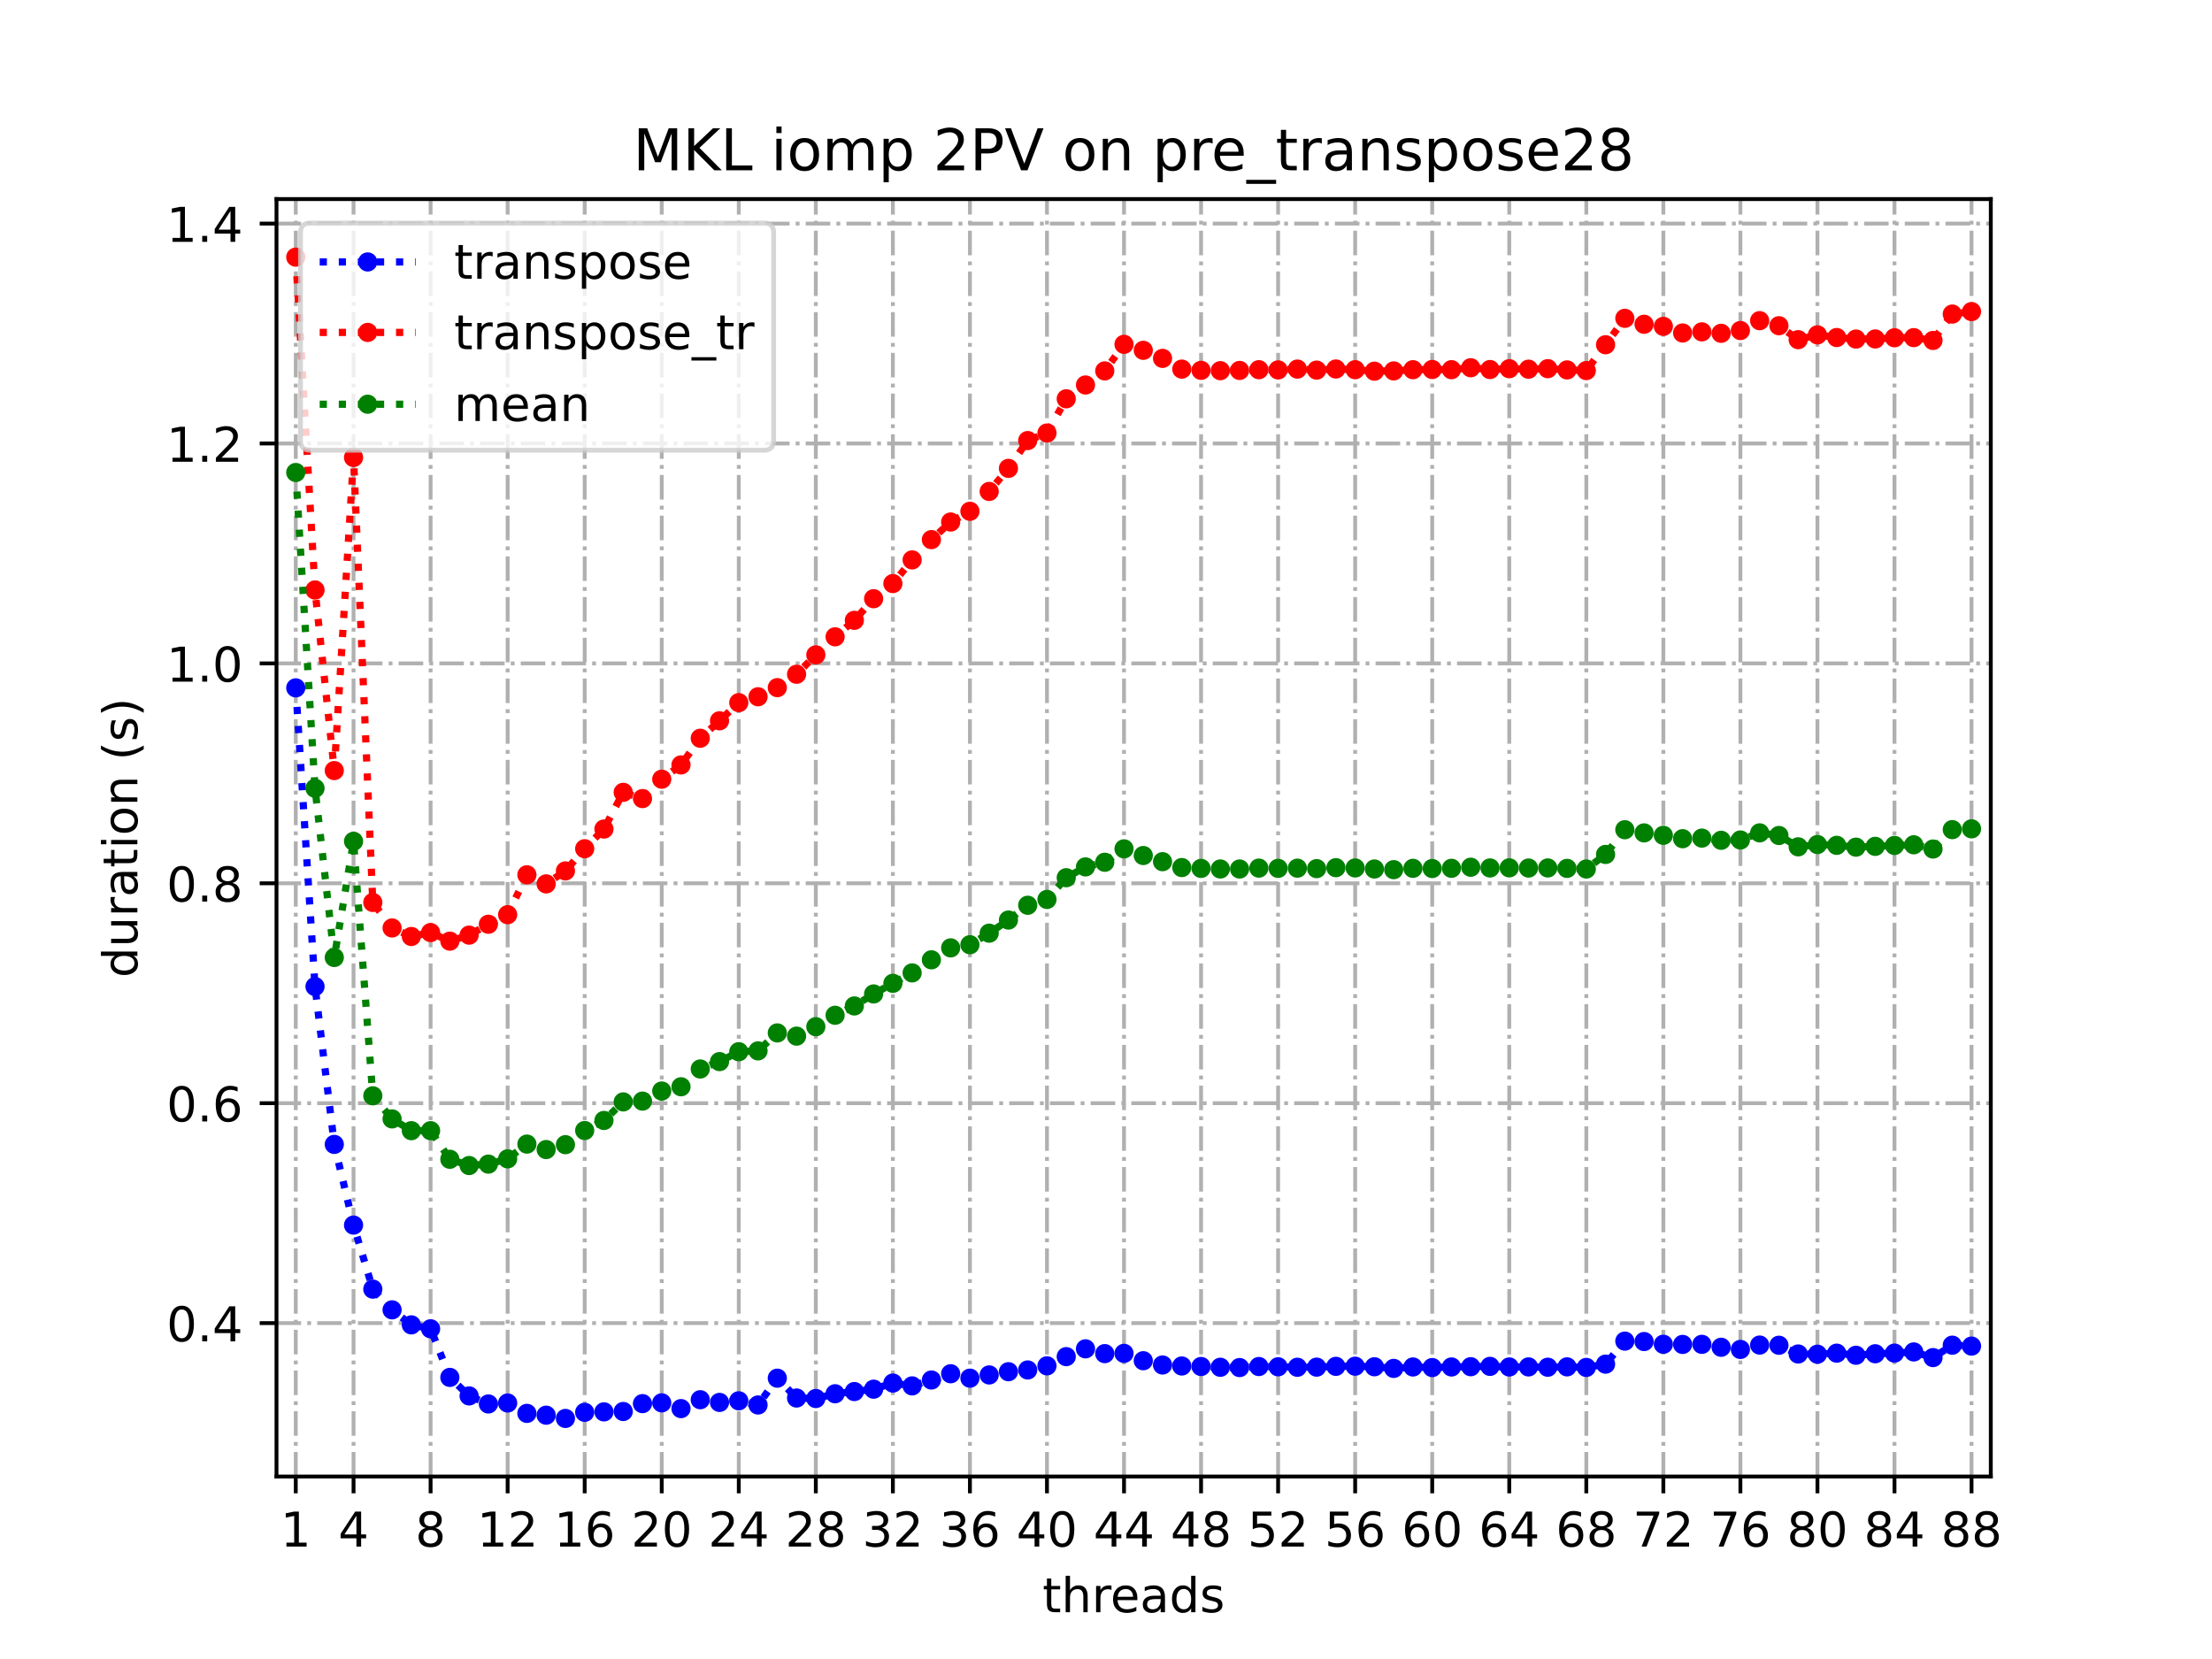 <?xml version="1.0" encoding="utf-8" standalone="no"?>
<!DOCTYPE svg PUBLIC "-//W3C//DTD SVG 1.1//EN"
  "http://www.w3.org/Graphics/SVG/1.1/DTD/svg11.dtd">
<!-- Created with matplotlib (https://matplotlib.org/) -->
<svg height="345.6pt" version="1.1" viewBox="0 0 460.8 345.6" width="460.8pt" xmlns="http://www.w3.org/2000/svg" xmlns:xlink="http://www.w3.org/1999/xlink">
 <defs>
  <style type="text/css">
*{stroke-linecap:butt;stroke-linejoin:round;}
  </style>
 </defs>
 <g id="figure_1">
  <g id="patch_1">
   <path d="M 0 345.6 
L 460.8 345.6 
L 460.8 0 
L 0 0 
z
" style="fill:#ffffff;"/>
  </g>
  <g id="axes_1">
   <g id="patch_2">
    <path d="M 57.6 307.584 
L 414.72 307.584 
L 414.72 41.472 
L 57.6 41.472 
z
" style="fill:#ffffff;"/>
   </g>
   <g id="matplotlib.axis_1">
    <g id="xtick_1">
     <g id="line2d_1">
      <path clip-path="url(#p05a6eea061)" d="M 61.613 307.584 
L 61.613 41.472 
" style="fill:none;stroke:#b0b0b0;stroke-dasharray:5.12,1.28,0.8,1.28;stroke-dashoffset:0;stroke-width:0.8;"/>
     </g>
     <g id="line2d_2">
      <defs>
       <path d="M 0 0 
L 0 3.5 
" id="mf4ad39f224" style="stroke:#000000;stroke-width:0.8;"/>
      </defs>
      <g>
       <use style="stroke:#000000;stroke-width:0.8;" x="61.613" xlink:href="#mf4ad39f224" y="307.584"/>
      </g>
     </g>
     <g id="text_1">
      <!-- 1 -->
      <defs>
       <path d="M 12.406 8.297 
L 28.516 8.297 
L 28.516 63.922 
L 10.984 60.406 
L 10.984 69.391 
L 28.422 72.906 
L 38.281 72.906 
L 38.281 8.297 
L 54.391 8.297 
L 54.391 0 
L 12.406 0 
z
" id="DejaVuSans-49"/>
      </defs>
      <g transform="translate(58.431 322.182)scale(0.1 -0.1)">
       <use xlink:href="#DejaVuSans-49"/>
      </g>
     </g>
    </g>
    <g id="xtick_2">
     <g id="line2d_3">
      <path clip-path="url(#p05a6eea061)" d="M 73.65 307.584 
L 73.65 41.472 
" style="fill:none;stroke:#b0b0b0;stroke-dasharray:5.12,1.28,0.8,1.28;stroke-dashoffset:0;stroke-width:0.8;"/>
     </g>
     <g id="line2d_4">
      <g>
       <use style="stroke:#000000;stroke-width:0.8;" x="73.65" xlink:href="#mf4ad39f224" y="307.584"/>
      </g>
     </g>
     <g id="text_2">
      <!-- 4 -->
      <defs>
       <path d="M 37.797 64.312 
L 12.891 25.391 
L 37.797 25.391 
z
M 35.203 72.906 
L 47.609 72.906 
L 47.609 25.391 
L 58.016 25.391 
L 58.016 17.188 
L 47.609 17.188 
L 47.609 0 
L 37.797 0 
L 37.797 17.188 
L 4.891 17.188 
L 4.891 26.703 
z
" id="DejaVuSans-52"/>
      </defs>
      <g transform="translate(70.469 322.182)scale(0.1 -0.1)">
       <use xlink:href="#DejaVuSans-52"/>
      </g>
     </g>
    </g>
    <g id="xtick_3">
     <g id="line2d_5">
      <path clip-path="url(#p05a6eea061)" d="M 89.701 307.584 
L 89.701 41.472 
" style="fill:none;stroke:#b0b0b0;stroke-dasharray:5.12,1.28,0.8,1.28;stroke-dashoffset:0;stroke-width:0.8;"/>
     </g>
     <g id="line2d_6">
      <g>
       <use style="stroke:#000000;stroke-width:0.8;" x="89.701" xlink:href="#mf4ad39f224" y="307.584"/>
      </g>
     </g>
     <g id="text_3">
      <!-- 8 -->
      <defs>
       <path d="M 31.781 34.625 
Q 24.75 34.625 20.719 30.859 
Q 16.703 27.094 16.703 20.516 
Q 16.703 13.922 20.719 10.156 
Q 24.75 6.391 31.781 6.391 
Q 38.812 6.391 42.859 10.172 
Q 46.922 13.969 46.922 20.516 
Q 46.922 27.094 42.891 30.859 
Q 38.875 34.625 31.781 34.625 
z
M 21.922 38.812 
Q 15.578 40.375 12.031 44.719 
Q 8.5 49.078 8.5 55.328 
Q 8.5 64.062 14.719 69.141 
Q 20.953 74.219 31.781 74.219 
Q 42.672 74.219 48.875 69.141 
Q 55.078 64.062 55.078 55.328 
Q 55.078 49.078 51.531 44.719 
Q 48 40.375 41.703 38.812 
Q 48.828 37.156 52.797 32.312 
Q 56.781 27.484 56.781 20.516 
Q 56.781 9.906 50.312 4.234 
Q 43.844 -1.422 31.781 -1.422 
Q 19.734 -1.422 13.25 4.234 
Q 6.781 9.906 6.781 20.516 
Q 6.781 27.484 10.781 32.312 
Q 14.797 37.156 21.922 38.812 
z
M 18.312 54.391 
Q 18.312 48.734 21.844 45.562 
Q 25.391 42.391 31.781 42.391 
Q 38.141 42.391 41.719 45.562 
Q 45.312 48.734 45.312 54.391 
Q 45.312 60.062 41.719 63.234 
Q 38.141 66.406 31.781 66.406 
Q 25.391 66.406 21.844 63.234 
Q 18.312 60.062 18.312 54.391 
z
" id="DejaVuSans-56"/>
      </defs>
      <g transform="translate(86.519 322.182)scale(0.1 -0.1)">
       <use xlink:href="#DejaVuSans-56"/>
      </g>
     </g>
    </g>
    <g id="xtick_4">
     <g id="line2d_7">
      <path clip-path="url(#p05a6eea061)" d="M 105.751 307.584 
L 105.751 41.472 
" style="fill:none;stroke:#b0b0b0;stroke-dasharray:5.12,1.28,0.8,1.28;stroke-dashoffset:0;stroke-width:0.8;"/>
     </g>
     <g id="line2d_8">
      <g>
       <use style="stroke:#000000;stroke-width:0.8;" x="105.751" xlink:href="#mf4ad39f224" y="307.584"/>
      </g>
     </g>
     <g id="text_4">
      <!-- 12 -->
      <defs>
       <path d="M 19.188 8.297 
L 53.609 8.297 
L 53.609 0 
L 7.328 0 
L 7.328 8.297 
Q 12.938 14.109 22.625 23.891 
Q 32.328 33.688 34.812 36.531 
Q 39.547 41.844 41.422 45.531 
Q 43.312 49.219 43.312 52.781 
Q 43.312 58.594 39.234 62.25 
Q 35.156 65.922 28.609 65.922 
Q 23.969 65.922 18.812 64.312 
Q 13.672 62.703 7.812 59.422 
L 7.812 69.391 
Q 13.766 71.781 18.938 73 
Q 24.125 74.219 28.422 74.219 
Q 39.75 74.219 46.484 68.547 
Q 53.219 62.891 53.219 53.422 
Q 53.219 48.922 51.531 44.891 
Q 49.859 40.875 45.406 35.406 
Q 44.188 33.984 37.641 27.219 
Q 31.109 20.453 19.188 8.297 
z
" id="DejaVuSans-50"/>
      </defs>
      <g transform="translate(99.389 322.182)scale(0.1 -0.1)">
       <use xlink:href="#DejaVuSans-49"/>
       <use x="63.623" xlink:href="#DejaVuSans-50"/>
      </g>
     </g>
    </g>
    <g id="xtick_5">
     <g id="line2d_9">
      <path clip-path="url(#p05a6eea061)" d="M 121.801 307.584 
L 121.801 41.472 
" style="fill:none;stroke:#b0b0b0;stroke-dasharray:5.12,1.28,0.8,1.28;stroke-dashoffset:0;stroke-width:0.8;"/>
     </g>
     <g id="line2d_10">
      <g>
       <use style="stroke:#000000;stroke-width:0.8;" x="121.801" xlink:href="#mf4ad39f224" y="307.584"/>
      </g>
     </g>
     <g id="text_5">
      <!-- 16 -->
      <defs>
       <path d="M 33.016 40.375 
Q 26.375 40.375 22.484 35.828 
Q 18.609 31.297 18.609 23.391 
Q 18.609 15.531 22.484 10.953 
Q 26.375 6.391 33.016 6.391 
Q 39.656 6.391 43.531 10.953 
Q 47.406 15.531 47.406 23.391 
Q 47.406 31.297 43.531 35.828 
Q 39.656 40.375 33.016 40.375 
z
M 52.594 71.297 
L 52.594 62.312 
Q 48.875 64.062 45.094 64.984 
Q 41.312 65.922 37.594 65.922 
Q 27.828 65.922 22.672 59.328 
Q 17.531 52.734 16.797 39.406 
Q 19.672 43.656 24.016 45.922 
Q 28.375 48.188 33.594 48.188 
Q 44.578 48.188 50.953 41.516 
Q 57.328 34.859 57.328 23.391 
Q 57.328 12.156 50.688 5.359 
Q 44.047 -1.422 33.016 -1.422 
Q 20.359 -1.422 13.672 8.266 
Q 6.984 17.969 6.984 36.375 
Q 6.984 53.656 15.188 63.938 
Q 23.391 74.219 37.203 74.219 
Q 40.922 74.219 44.703 73.484 
Q 48.484 72.75 52.594 71.297 
z
" id="DejaVuSans-54"/>
      </defs>
      <g transform="translate(115.439 322.182)scale(0.1 -0.1)">
       <use xlink:href="#DejaVuSans-49"/>
       <use x="63.623" xlink:href="#DejaVuSans-54"/>
      </g>
     </g>
    </g>
    <g id="xtick_6">
     <g id="line2d_11">
      <path clip-path="url(#p05a6eea061)" d="M 137.852 307.584 
L 137.852 41.472 
" style="fill:none;stroke:#b0b0b0;stroke-dasharray:5.12,1.28,0.8,1.28;stroke-dashoffset:0;stroke-width:0.8;"/>
     </g>
     <g id="line2d_12">
      <g>
       <use style="stroke:#000000;stroke-width:0.8;" x="137.852" xlink:href="#mf4ad39f224" y="307.584"/>
      </g>
     </g>
     <g id="text_6">
      <!-- 20 -->
      <defs>
       <path d="M 31.781 66.406 
Q 24.172 66.406 20.328 58.906 
Q 16.5 51.422 16.5 36.375 
Q 16.5 21.391 20.328 13.891 
Q 24.172 6.391 31.781 6.391 
Q 39.453 6.391 43.281 13.891 
Q 47.125 21.391 47.125 36.375 
Q 47.125 51.422 43.281 58.906 
Q 39.453 66.406 31.781 66.406 
z
M 31.781 74.219 
Q 44.047 74.219 50.516 64.516 
Q 56.984 54.828 56.984 36.375 
Q 56.984 17.969 50.516 8.266 
Q 44.047 -1.422 31.781 -1.422 
Q 19.531 -1.422 13.062 8.266 
Q 6.594 17.969 6.594 36.375 
Q 6.594 54.828 13.062 64.516 
Q 19.531 74.219 31.781 74.219 
z
" id="DejaVuSans-48"/>
      </defs>
      <g transform="translate(131.489 322.182)scale(0.1 -0.1)">
       <use xlink:href="#DejaVuSans-50"/>
       <use x="63.623" xlink:href="#DejaVuSans-48"/>
      </g>
     </g>
    </g>
    <g id="xtick_7">
     <g id="line2d_13">
      <path clip-path="url(#p05a6eea061)" d="M 153.902 307.584 
L 153.902 41.472 
" style="fill:none;stroke:#b0b0b0;stroke-dasharray:5.12,1.28,0.8,1.28;stroke-dashoffset:0;stroke-width:0.8;"/>
     </g>
     <g id="line2d_14">
      <g>
       <use style="stroke:#000000;stroke-width:0.8;" x="153.902" xlink:href="#mf4ad39f224" y="307.584"/>
      </g>
     </g>
     <g id="text_7">
      <!-- 24 -->
      <g transform="translate(147.54 322.182)scale(0.1 -0.1)">
       <use xlink:href="#DejaVuSans-50"/>
       <use x="63.623" xlink:href="#DejaVuSans-52"/>
      </g>
     </g>
    </g>
    <g id="xtick_8">
     <g id="line2d_15">
      <path clip-path="url(#p05a6eea061)" d="M 169.952 307.584 
L 169.952 41.472 
" style="fill:none;stroke:#b0b0b0;stroke-dasharray:5.12,1.28,0.8,1.28;stroke-dashoffset:0;stroke-width:0.8;"/>
     </g>
     <g id="line2d_16">
      <g>
       <use style="stroke:#000000;stroke-width:0.8;" x="169.952" xlink:href="#mf4ad39f224" y="307.584"/>
      </g>
     </g>
     <g id="text_8">
      <!-- 28 -->
      <g transform="translate(163.59 322.182)scale(0.1 -0.1)">
       <use xlink:href="#DejaVuSans-50"/>
       <use x="63.623" xlink:href="#DejaVuSans-56"/>
      </g>
     </g>
    </g>
    <g id="xtick_9">
     <g id="line2d_17">
      <path clip-path="url(#p05a6eea061)" d="M 186.003 307.584 
L 186.003 41.472 
" style="fill:none;stroke:#b0b0b0;stroke-dasharray:5.12,1.28,0.8,1.28;stroke-dashoffset:0;stroke-width:0.8;"/>
     </g>
     <g id="line2d_18">
      <g>
       <use style="stroke:#000000;stroke-width:0.8;" x="186.003" xlink:href="#mf4ad39f224" y="307.584"/>
      </g>
     </g>
     <g id="text_9">
      <!-- 32 -->
      <defs>
       <path d="M 40.578 39.312 
Q 47.656 37.797 51.625 33 
Q 55.609 28.219 55.609 21.188 
Q 55.609 10.406 48.188 4.484 
Q 40.766 -1.422 27.094 -1.422 
Q 22.516 -1.422 17.656 -0.516 
Q 12.797 0.391 7.625 2.203 
L 7.625 11.719 
Q 11.719 9.328 16.594 8.109 
Q 21.484 6.891 26.812 6.891 
Q 36.078 6.891 40.938 10.547 
Q 45.797 14.203 45.797 21.188 
Q 45.797 27.641 41.281 31.266 
Q 36.766 34.906 28.719 34.906 
L 20.219 34.906 
L 20.219 43.016 
L 29.109 43.016 
Q 36.375 43.016 40.234 45.922 
Q 44.094 48.828 44.094 54.297 
Q 44.094 59.906 40.109 62.906 
Q 36.141 65.922 28.719 65.922 
Q 24.656 65.922 20.016 65.031 
Q 15.375 64.156 9.812 62.312 
L 9.812 71.094 
Q 15.438 72.656 20.344 73.438 
Q 25.25 74.219 29.594 74.219 
Q 40.828 74.219 47.359 69.109 
Q 53.906 64.016 53.906 55.328 
Q 53.906 49.266 50.438 45.094 
Q 46.969 40.922 40.578 39.312 
z
" id="DejaVuSans-51"/>
      </defs>
      <g transform="translate(179.64 322.182)scale(0.1 -0.1)">
       <use xlink:href="#DejaVuSans-51"/>
       <use x="63.623" xlink:href="#DejaVuSans-50"/>
      </g>
     </g>
    </g>
    <g id="xtick_10">
     <g id="line2d_19">
      <path clip-path="url(#p05a6eea061)" d="M 202.053 307.584 
L 202.053 41.472 
" style="fill:none;stroke:#b0b0b0;stroke-dasharray:5.12,1.28,0.8,1.28;stroke-dashoffset:0;stroke-width:0.8;"/>
     </g>
     <g id="line2d_20">
      <g>
       <use style="stroke:#000000;stroke-width:0.8;" x="202.053" xlink:href="#mf4ad39f224" y="307.584"/>
      </g>
     </g>
     <g id="text_10">
      <!-- 36 -->
      <g transform="translate(195.691 322.182)scale(0.1 -0.1)">
       <use xlink:href="#DejaVuSans-51"/>
       <use x="63.623" xlink:href="#DejaVuSans-54"/>
      </g>
     </g>
    </g>
    <g id="xtick_11">
     <g id="line2d_21">
      <path clip-path="url(#p05a6eea061)" d="M 218.103 307.584 
L 218.103 41.472 
" style="fill:none;stroke:#b0b0b0;stroke-dasharray:5.12,1.28,0.8,1.28;stroke-dashoffset:0;stroke-width:0.8;"/>
     </g>
     <g id="line2d_22">
      <g>
       <use style="stroke:#000000;stroke-width:0.8;" x="218.103" xlink:href="#mf4ad39f224" y="307.584"/>
      </g>
     </g>
     <g id="text_11">
      <!-- 40 -->
      <g transform="translate(211.741 322.182)scale(0.1 -0.1)">
       <use xlink:href="#DejaVuSans-52"/>
       <use x="63.623" xlink:href="#DejaVuSans-48"/>
      </g>
     </g>
    </g>
    <g id="xtick_12">
     <g id="line2d_23">
      <path clip-path="url(#p05a6eea061)" d="M 234.154 307.584 
L 234.154 41.472 
" style="fill:none;stroke:#b0b0b0;stroke-dasharray:5.12,1.28,0.8,1.28;stroke-dashoffset:0;stroke-width:0.8;"/>
     </g>
     <g id="line2d_24">
      <g>
       <use style="stroke:#000000;stroke-width:0.8;" x="234.154" xlink:href="#mf4ad39f224" y="307.584"/>
      </g>
     </g>
     <g id="text_12">
      <!-- 44 -->
      <g transform="translate(227.791 322.182)scale(0.1 -0.1)">
       <use xlink:href="#DejaVuSans-52"/>
       <use x="63.623" xlink:href="#DejaVuSans-52"/>
      </g>
     </g>
    </g>
    <g id="xtick_13">
     <g id="line2d_25">
      <path clip-path="url(#p05a6eea061)" d="M 250.204 307.584 
L 250.204 41.472 
" style="fill:none;stroke:#b0b0b0;stroke-dasharray:5.12,1.28,0.8,1.28;stroke-dashoffset:0;stroke-width:0.8;"/>
     </g>
     <g id="line2d_26">
      <g>
       <use style="stroke:#000000;stroke-width:0.8;" x="250.204" xlink:href="#mf4ad39f224" y="307.584"/>
      </g>
     </g>
     <g id="text_13">
      <!-- 48 -->
      <g transform="translate(243.842 322.182)scale(0.1 -0.1)">
       <use xlink:href="#DejaVuSans-52"/>
       <use x="63.623" xlink:href="#DejaVuSans-56"/>
      </g>
     </g>
    </g>
    <g id="xtick_14">
     <g id="line2d_27">
      <path clip-path="url(#p05a6eea061)" d="M 266.254 307.584 
L 266.254 41.472 
" style="fill:none;stroke:#b0b0b0;stroke-dasharray:5.12,1.28,0.8,1.28;stroke-dashoffset:0;stroke-width:0.8;"/>
     </g>
     <g id="line2d_28">
      <g>
       <use style="stroke:#000000;stroke-width:0.8;" x="266.254" xlink:href="#mf4ad39f224" y="307.584"/>
      </g>
     </g>
     <g id="text_14">
      <!-- 52 -->
      <defs>
       <path d="M 10.797 72.906 
L 49.516 72.906 
L 49.516 64.594 
L 19.828 64.594 
L 19.828 46.734 
Q 21.969 47.469 24.109 47.828 
Q 26.266 48.188 28.422 48.188 
Q 40.625 48.188 47.75 41.5 
Q 54.891 34.812 54.891 23.391 
Q 54.891 11.625 47.562 5.094 
Q 40.234 -1.422 26.906 -1.422 
Q 22.312 -1.422 17.547 -0.641 
Q 12.797 0.141 7.719 1.703 
L 7.719 11.625 
Q 12.109 9.234 16.797 8.062 
Q 21.484 6.891 26.703 6.891 
Q 35.156 6.891 40.078 11.328 
Q 45.016 15.766 45.016 23.391 
Q 45.016 31 40.078 35.438 
Q 35.156 39.891 26.703 39.891 
Q 22.75 39.891 18.812 39.016 
Q 14.891 38.141 10.797 36.281 
z
" id="DejaVuSans-53"/>
      </defs>
      <g transform="translate(259.892 322.182)scale(0.1 -0.1)">
       <use xlink:href="#DejaVuSans-53"/>
       <use x="63.623" xlink:href="#DejaVuSans-50"/>
      </g>
     </g>
    </g>
    <g id="xtick_15">
     <g id="line2d_29">
      <path clip-path="url(#p05a6eea061)" d="M 282.305 307.584 
L 282.305 41.472 
" style="fill:none;stroke:#b0b0b0;stroke-dasharray:5.12,1.28,0.8,1.28;stroke-dashoffset:0;stroke-width:0.8;"/>
     </g>
     <g id="line2d_30">
      <g>
       <use style="stroke:#000000;stroke-width:0.8;" x="282.305" xlink:href="#mf4ad39f224" y="307.584"/>
      </g>
     </g>
     <g id="text_15">
      <!-- 56 -->
      <g transform="translate(275.942 322.182)scale(0.1 -0.1)">
       <use xlink:href="#DejaVuSans-53"/>
       <use x="63.623" xlink:href="#DejaVuSans-54"/>
      </g>
     </g>
    </g>
    <g id="xtick_16">
     <g id="line2d_31">
      <path clip-path="url(#p05a6eea061)" d="M 298.355 307.584 
L 298.355 41.472 
" style="fill:none;stroke:#b0b0b0;stroke-dasharray:5.12,1.28,0.8,1.28;stroke-dashoffset:0;stroke-width:0.8;"/>
     </g>
     <g id="line2d_32">
      <g>
       <use style="stroke:#000000;stroke-width:0.8;" x="298.355" xlink:href="#mf4ad39f224" y="307.584"/>
      </g>
     </g>
     <g id="text_16">
      <!-- 60 -->
      <g transform="translate(291.993 322.182)scale(0.1 -0.1)">
       <use xlink:href="#DejaVuSans-54"/>
       <use x="63.623" xlink:href="#DejaVuSans-48"/>
      </g>
     </g>
    </g>
    <g id="xtick_17">
     <g id="line2d_33">
      <path clip-path="url(#p05a6eea061)" d="M 314.405 307.584 
L 314.405 41.472 
" style="fill:none;stroke:#b0b0b0;stroke-dasharray:5.12,1.28,0.8,1.28;stroke-dashoffset:0;stroke-width:0.8;"/>
     </g>
     <g id="line2d_34">
      <g>
       <use style="stroke:#000000;stroke-width:0.8;" x="314.405" xlink:href="#mf4ad39f224" y="307.584"/>
      </g>
     </g>
     <g id="text_17">
      <!-- 64 -->
      <g transform="translate(308.043 322.182)scale(0.1 -0.1)">
       <use xlink:href="#DejaVuSans-54"/>
       <use x="63.623" xlink:href="#DejaVuSans-52"/>
      </g>
     </g>
    </g>
    <g id="xtick_18">
     <g id="line2d_35">
      <path clip-path="url(#p05a6eea061)" d="M 330.456 307.584 
L 330.456 41.472 
" style="fill:none;stroke:#b0b0b0;stroke-dasharray:5.12,1.28,0.8,1.28;stroke-dashoffset:0;stroke-width:0.8;"/>
     </g>
     <g id="line2d_36">
      <g>
       <use style="stroke:#000000;stroke-width:0.8;" x="330.456" xlink:href="#mf4ad39f224" y="307.584"/>
      </g>
     </g>
     <g id="text_18">
      <!-- 68 -->
      <g transform="translate(324.093 322.182)scale(0.1 -0.1)">
       <use xlink:href="#DejaVuSans-54"/>
       <use x="63.623" xlink:href="#DejaVuSans-56"/>
      </g>
     </g>
    </g>
    <g id="xtick_19">
     <g id="line2d_37">
      <path clip-path="url(#p05a6eea061)" d="M 346.506 307.584 
L 346.506 41.472 
" style="fill:none;stroke:#b0b0b0;stroke-dasharray:5.12,1.28,0.8,1.28;stroke-dashoffset:0;stroke-width:0.8;"/>
     </g>
     <g id="line2d_38">
      <g>
       <use style="stroke:#000000;stroke-width:0.8;" x="346.506" xlink:href="#mf4ad39f224" y="307.584"/>
      </g>
     </g>
     <g id="text_19">
      <!-- 72 -->
      <defs>
       <path d="M 8.203 72.906 
L 55.078 72.906 
L 55.078 68.703 
L 28.609 0 
L 18.312 0 
L 43.219 64.594 
L 8.203 64.594 
z
" id="DejaVuSans-55"/>
      </defs>
      <g transform="translate(340.144 322.182)scale(0.1 -0.1)">
       <use xlink:href="#DejaVuSans-55"/>
       <use x="63.623" xlink:href="#DejaVuSans-50"/>
      </g>
     </g>
    </g>
    <g id="xtick_20">
     <g id="line2d_39">
      <path clip-path="url(#p05a6eea061)" d="M 362.556 307.584 
L 362.556 41.472 
" style="fill:none;stroke:#b0b0b0;stroke-dasharray:5.12,1.28,0.8,1.28;stroke-dashoffset:0;stroke-width:0.8;"/>
     </g>
     <g id="line2d_40">
      <g>
       <use style="stroke:#000000;stroke-width:0.8;" x="362.556" xlink:href="#mf4ad39f224" y="307.584"/>
      </g>
     </g>
     <g id="text_20">
      <!-- 76 -->
      <g transform="translate(356.194 322.182)scale(0.1 -0.1)">
       <use xlink:href="#DejaVuSans-55"/>
       <use x="63.623" xlink:href="#DejaVuSans-54"/>
      </g>
     </g>
    </g>
    <g id="xtick_21">
     <g id="line2d_41">
      <path clip-path="url(#p05a6eea061)" d="M 378.607 307.584 
L 378.607 41.472 
" style="fill:none;stroke:#b0b0b0;stroke-dasharray:5.12,1.28,0.8,1.28;stroke-dashoffset:0;stroke-width:0.8;"/>
     </g>
     <g id="line2d_42">
      <g>
       <use style="stroke:#000000;stroke-width:0.8;" x="378.607" xlink:href="#mf4ad39f224" y="307.584"/>
      </g>
     </g>
     <g id="text_21">
      <!-- 80 -->
      <g transform="translate(372.244 322.182)scale(0.1 -0.1)">
       <use xlink:href="#DejaVuSans-56"/>
       <use x="63.623" xlink:href="#DejaVuSans-48"/>
      </g>
     </g>
    </g>
    <g id="xtick_22">
     <g id="line2d_43">
      <path clip-path="url(#p05a6eea061)" d="M 394.657 307.584 
L 394.657 41.472 
" style="fill:none;stroke:#b0b0b0;stroke-dasharray:5.12,1.28,0.8,1.28;stroke-dashoffset:0;stroke-width:0.8;"/>
     </g>
     <g id="line2d_44">
      <g>
       <use style="stroke:#000000;stroke-width:0.8;" x="394.657" xlink:href="#mf4ad39f224" y="307.584"/>
      </g>
     </g>
     <g id="text_22">
      <!-- 84 -->
      <g transform="translate(388.295 322.182)scale(0.1 -0.1)">
       <use xlink:href="#DejaVuSans-56"/>
       <use x="63.623" xlink:href="#DejaVuSans-52"/>
      </g>
     </g>
    </g>
    <g id="xtick_23">
     <g id="line2d_45">
      <path clip-path="url(#p05a6eea061)" d="M 410.707 307.584 
L 410.707 41.472 
" style="fill:none;stroke:#b0b0b0;stroke-dasharray:5.12,1.28,0.8,1.28;stroke-dashoffset:0;stroke-width:0.8;"/>
     </g>
     <g id="line2d_46">
      <g>
       <use style="stroke:#000000;stroke-width:0.8;" x="410.707" xlink:href="#mf4ad39f224" y="307.584"/>
      </g>
     </g>
     <g id="text_23">
      <!-- 88 -->
      <g transform="translate(404.345 322.182)scale(0.1 -0.1)">
       <use xlink:href="#DejaVuSans-56"/>
       <use x="63.623" xlink:href="#DejaVuSans-56"/>
      </g>
     </g>
    </g>
    <g id="text_24">
     <!-- threads -->
     <defs>
      <path d="M 18.312 70.219 
L 18.312 54.688 
L 36.812 54.688 
L 36.812 47.703 
L 18.312 47.703 
L 18.312 18.016 
Q 18.312 11.328 20.141 9.422 
Q 21.969 7.516 27.594 7.516 
L 36.812 7.516 
L 36.812 0 
L 27.594 0 
Q 17.188 0 13.234 3.875 
Q 9.281 7.766 9.281 18.016 
L 9.281 47.703 
L 2.688 47.703 
L 2.688 54.688 
L 9.281 54.688 
L 9.281 70.219 
z
" id="DejaVuSans-116"/>
      <path d="M 54.891 33.016 
L 54.891 0 
L 45.906 0 
L 45.906 32.719 
Q 45.906 40.484 42.875 44.328 
Q 39.844 48.188 33.797 48.188 
Q 26.516 48.188 22.312 43.547 
Q 18.109 38.922 18.109 30.906 
L 18.109 0 
L 9.078 0 
L 9.078 75.984 
L 18.109 75.984 
L 18.109 46.188 
Q 21.344 51.125 25.703 53.562 
Q 30.078 56 35.797 56 
Q 45.219 56 50.047 50.172 
Q 54.891 44.344 54.891 33.016 
z
" id="DejaVuSans-104"/>
      <path d="M 41.109 46.297 
Q 39.594 47.172 37.812 47.578 
Q 36.031 48 33.891 48 
Q 26.266 48 22.188 43.047 
Q 18.109 38.094 18.109 28.812 
L 18.109 0 
L 9.078 0 
L 9.078 54.688 
L 18.109 54.688 
L 18.109 46.188 
Q 20.953 51.172 25.484 53.578 
Q 30.031 56 36.531 56 
Q 37.453 56 38.578 55.875 
Q 39.703 55.766 41.062 55.516 
z
" id="DejaVuSans-114"/>
      <path d="M 56.203 29.594 
L 56.203 25.203 
L 14.891 25.203 
Q 15.484 15.922 20.484 11.062 
Q 25.484 6.203 34.422 6.203 
Q 39.594 6.203 44.453 7.469 
Q 49.312 8.734 54.109 11.281 
L 54.109 2.781 
Q 49.266 0.734 44.188 -0.344 
Q 39.109 -1.422 33.891 -1.422 
Q 20.797 -1.422 13.156 6.188 
Q 5.516 13.812 5.516 26.812 
Q 5.516 40.234 12.766 48.109 
Q 20.016 56 32.328 56 
Q 43.359 56 49.781 48.891 
Q 56.203 41.797 56.203 29.594 
z
M 47.219 32.234 
Q 47.125 39.594 43.094 43.984 
Q 39.062 48.391 32.422 48.391 
Q 24.906 48.391 20.391 44.141 
Q 15.875 39.891 15.188 32.172 
z
" id="DejaVuSans-101"/>
      <path d="M 34.281 27.484 
Q 23.391 27.484 19.188 25 
Q 14.984 22.516 14.984 16.5 
Q 14.984 11.719 18.141 8.906 
Q 21.297 6.109 26.703 6.109 
Q 34.188 6.109 38.703 11.406 
Q 43.219 16.703 43.219 25.484 
L 43.219 27.484 
z
M 52.203 31.203 
L 52.203 0 
L 43.219 0 
L 43.219 8.297 
Q 40.141 3.328 35.547 0.953 
Q 30.953 -1.422 24.312 -1.422 
Q 15.922 -1.422 10.953 3.297 
Q 6 8.016 6 15.922 
Q 6 25.141 12.172 29.828 
Q 18.359 34.516 30.609 34.516 
L 43.219 34.516 
L 43.219 35.406 
Q 43.219 41.609 39.141 45 
Q 35.062 48.391 27.688 48.391 
Q 23 48.391 18.547 47.266 
Q 14.109 46.141 10.016 43.891 
L 10.016 52.203 
Q 14.938 54.109 19.578 55.047 
Q 24.219 56 28.609 56 
Q 40.484 56 46.344 49.844 
Q 52.203 43.703 52.203 31.203 
z
" id="DejaVuSans-97"/>
      <path d="M 45.406 46.391 
L 45.406 75.984 
L 54.391 75.984 
L 54.391 0 
L 45.406 0 
L 45.406 8.203 
Q 42.578 3.328 38.25 0.953 
Q 33.938 -1.422 27.875 -1.422 
Q 17.969 -1.422 11.734 6.484 
Q 5.516 14.406 5.516 27.297 
Q 5.516 40.188 11.734 48.094 
Q 17.969 56 27.875 56 
Q 33.938 56 38.25 53.625 
Q 42.578 51.266 45.406 46.391 
z
M 14.797 27.297 
Q 14.797 17.391 18.875 11.75 
Q 22.953 6.109 30.078 6.109 
Q 37.203 6.109 41.297 11.75 
Q 45.406 17.391 45.406 27.297 
Q 45.406 37.203 41.297 42.844 
Q 37.203 48.484 30.078 48.484 
Q 22.953 48.484 18.875 42.844 
Q 14.797 37.203 14.797 27.297 
z
" id="DejaVuSans-100"/>
      <path d="M 44.281 53.078 
L 44.281 44.578 
Q 40.484 46.531 36.375 47.5 
Q 32.281 48.484 27.875 48.484 
Q 21.188 48.484 17.844 46.438 
Q 14.5 44.391 14.5 40.281 
Q 14.5 37.156 16.891 35.375 
Q 19.281 33.594 26.516 31.984 
L 29.594 31.297 
Q 39.156 29.25 43.188 25.516 
Q 47.219 21.781 47.219 15.094 
Q 47.219 7.469 41.188 3.016 
Q 35.156 -1.422 24.609 -1.422 
Q 20.219 -1.422 15.453 -0.562 
Q 10.688 0.297 5.422 2 
L 5.422 11.281 
Q 10.406 8.688 15.234 7.391 
Q 20.062 6.109 24.812 6.109 
Q 31.156 6.109 34.562 8.281 
Q 37.984 10.453 37.984 14.406 
Q 37.984 18.062 35.516 20.016 
Q 33.062 21.969 24.703 23.781 
L 21.578 24.516 
Q 13.234 26.266 9.516 29.906 
Q 5.812 33.547 5.812 39.891 
Q 5.812 47.609 11.281 51.797 
Q 16.75 56 26.812 56 
Q 31.781 56 36.172 55.266 
Q 40.578 54.547 44.281 53.078 
z
" id="DejaVuSans-115"/>
     </defs>
     <g transform="translate(217.169 335.861)scale(0.1 -0.1)">
      <use xlink:href="#DejaVuSans-116"/>
      <use x="39.209" xlink:href="#DejaVuSans-104"/>
      <use x="102.588" xlink:href="#DejaVuSans-114"/>
      <use x="141.451" xlink:href="#DejaVuSans-101"/>
      <use x="202.975" xlink:href="#DejaVuSans-97"/>
      <use x="264.254" xlink:href="#DejaVuSans-100"/>
      <use x="327.73" xlink:href="#DejaVuSans-115"/>
     </g>
    </g>
   </g>
   <g id="matplotlib.axis_2">
    <g id="ytick_1">
     <g id="line2d_47">
      <path clip-path="url(#p05a6eea061)" d="M 57.6 275.626 
L 414.72 275.626 
" style="fill:none;stroke:#b0b0b0;stroke-dasharray:5.12,1.28,0.8,1.28;stroke-dashoffset:0;stroke-width:0.8;"/>
     </g>
     <g id="line2d_48">
      <defs>
       <path d="M 0 0 
L -3.5 0 
" id="mc3bc3aa79a" style="stroke:#000000;stroke-width:0.8;"/>
      </defs>
      <g>
       <use style="stroke:#000000;stroke-width:0.8;" x="57.6" xlink:href="#mc3bc3aa79a" y="275.626"/>
      </g>
     </g>
     <g id="text_25">
      <!-- 0.4 -->
      <defs>
       <path d="M 10.688 12.406 
L 21 12.406 
L 21 0 
L 10.688 0 
z
" id="DejaVuSans-46"/>
      </defs>
      <g transform="translate(34.697 279.426)scale(0.1 -0.1)">
       <use xlink:href="#DejaVuSans-48"/>
       <use x="63.623" xlink:href="#DejaVuSans-46"/>
       <use x="95.41" xlink:href="#DejaVuSans-52"/>
      </g>
     </g>
    </g>
    <g id="ytick_2">
     <g id="line2d_49">
      <path clip-path="url(#p05a6eea061)" d="M 57.6 229.818 
L 414.72 229.818 
" style="fill:none;stroke:#b0b0b0;stroke-dasharray:5.12,1.28,0.8,1.28;stroke-dashoffset:0;stroke-width:0.8;"/>
     </g>
     <g id="line2d_50">
      <g>
       <use style="stroke:#000000;stroke-width:0.8;" x="57.6" xlink:href="#mc3bc3aa79a" y="229.818"/>
      </g>
     </g>
     <g id="text_26">
      <!-- 0.6 -->
      <g transform="translate(34.697 233.617)scale(0.1 -0.1)">
       <use xlink:href="#DejaVuSans-48"/>
       <use x="63.623" xlink:href="#DejaVuSans-46"/>
       <use x="95.41" xlink:href="#DejaVuSans-54"/>
      </g>
     </g>
    </g>
    <g id="ytick_3">
     <g id="line2d_51">
      <path clip-path="url(#p05a6eea061)" d="M 57.6 184.009 
L 414.72 184.009 
" style="fill:none;stroke:#b0b0b0;stroke-dasharray:5.12,1.28,0.8,1.28;stroke-dashoffset:0;stroke-width:0.8;"/>
     </g>
     <g id="line2d_52">
      <g>
       <use style="stroke:#000000;stroke-width:0.8;" x="57.6" xlink:href="#mc3bc3aa79a" y="184.009"/>
      </g>
     </g>
     <g id="text_27">
      <!-- 0.8 -->
      <g transform="translate(34.697 187.808)scale(0.1 -0.1)">
       <use xlink:href="#DejaVuSans-48"/>
       <use x="63.623" xlink:href="#DejaVuSans-46"/>
       <use x="95.41" xlink:href="#DejaVuSans-56"/>
      </g>
     </g>
    </g>
    <g id="ytick_4">
     <g id="line2d_53">
      <path clip-path="url(#p05a6eea061)" d="M 57.6 138.2 
L 414.72 138.2 
" style="fill:none;stroke:#b0b0b0;stroke-dasharray:5.12,1.28,0.8,1.28;stroke-dashoffset:0;stroke-width:0.8;"/>
     </g>
     <g id="line2d_54">
      <g>
       <use style="stroke:#000000;stroke-width:0.8;" x="57.6" xlink:href="#mc3bc3aa79a" y="138.2"/>
      </g>
     </g>
     <g id="text_28">
      <!-- 1.0 -->
      <g transform="translate(34.697 141.999)scale(0.1 -0.1)">
       <use xlink:href="#DejaVuSans-49"/>
       <use x="63.623" xlink:href="#DejaVuSans-46"/>
       <use x="95.41" xlink:href="#DejaVuSans-48"/>
      </g>
     </g>
    </g>
    <g id="ytick_5">
     <g id="line2d_55">
      <path clip-path="url(#p05a6eea061)" d="M 57.6 92.391 
L 414.72 92.391 
" style="fill:none;stroke:#b0b0b0;stroke-dasharray:5.12,1.28,0.8,1.28;stroke-dashoffset:0;stroke-width:0.8;"/>
     </g>
     <g id="line2d_56">
      <g>
       <use style="stroke:#000000;stroke-width:0.8;" x="57.6" xlink:href="#mc3bc3aa79a" y="92.391"/>
      </g>
     </g>
     <g id="text_29">
      <!-- 1.2 -->
      <g transform="translate(34.697 96.19)scale(0.1 -0.1)">
       <use xlink:href="#DejaVuSans-49"/>
       <use x="63.623" xlink:href="#DejaVuSans-46"/>
       <use x="95.41" xlink:href="#DejaVuSans-50"/>
      </g>
     </g>
    </g>
    <g id="ytick_6">
     <g id="line2d_57">
      <path clip-path="url(#p05a6eea061)" d="M 57.6 46.582 
L 414.72 46.582 
" style="fill:none;stroke:#b0b0b0;stroke-dasharray:5.12,1.28,0.8,1.28;stroke-dashoffset:0;stroke-width:0.8;"/>
     </g>
     <g id="line2d_58">
      <g>
       <use style="stroke:#000000;stroke-width:0.8;" x="57.6" xlink:href="#mc3bc3aa79a" y="46.582"/>
      </g>
     </g>
     <g id="text_30">
      <!-- 1.4 -->
      <g transform="translate(34.697 50.382)scale(0.1 -0.1)">
       <use xlink:href="#DejaVuSans-49"/>
       <use x="63.623" xlink:href="#DejaVuSans-46"/>
       <use x="95.41" xlink:href="#DejaVuSans-52"/>
      </g>
     </g>
    </g>
    <g id="text_31">
     <!-- duration (s) -->
     <defs>
      <path d="M 8.5 21.578 
L 8.5 54.688 
L 17.484 54.688 
L 17.484 21.922 
Q 17.484 14.156 20.5 10.266 
Q 23.531 6.391 29.594 6.391 
Q 36.859 6.391 41.078 11.031 
Q 45.312 15.672 45.312 23.688 
L 45.312 54.688 
L 54.297 54.688 
L 54.297 0 
L 45.312 0 
L 45.312 8.406 
Q 42.047 3.422 37.719 1 
Q 33.406 -1.422 27.688 -1.422 
Q 18.266 -1.422 13.375 4.438 
Q 8.5 10.297 8.5 21.578 
z
M 31.109 56 
z
" id="DejaVuSans-117"/>
      <path d="M 9.422 54.688 
L 18.406 54.688 
L 18.406 0 
L 9.422 0 
z
M 9.422 75.984 
L 18.406 75.984 
L 18.406 64.594 
L 9.422 64.594 
z
" id="DejaVuSans-105"/>
      <path d="M 30.609 48.391 
Q 23.391 48.391 19.188 42.75 
Q 14.984 37.109 14.984 27.297 
Q 14.984 17.484 19.156 11.844 
Q 23.344 6.203 30.609 6.203 
Q 37.797 6.203 41.984 11.859 
Q 46.188 17.531 46.188 27.297 
Q 46.188 37.016 41.984 42.703 
Q 37.797 48.391 30.609 48.391 
z
M 30.609 56 
Q 42.328 56 49.016 48.375 
Q 55.719 40.766 55.719 27.297 
Q 55.719 13.875 49.016 6.219 
Q 42.328 -1.422 30.609 -1.422 
Q 18.844 -1.422 12.172 6.219 
Q 5.516 13.875 5.516 27.297 
Q 5.516 40.766 12.172 48.375 
Q 18.844 56 30.609 56 
z
" id="DejaVuSans-111"/>
      <path d="M 54.891 33.016 
L 54.891 0 
L 45.906 0 
L 45.906 32.719 
Q 45.906 40.484 42.875 44.328 
Q 39.844 48.188 33.797 48.188 
Q 26.516 48.188 22.312 43.547 
Q 18.109 38.922 18.109 30.906 
L 18.109 0 
L 9.078 0 
L 9.078 54.688 
L 18.109 54.688 
L 18.109 46.188 
Q 21.344 51.125 25.703 53.562 
Q 30.078 56 35.797 56 
Q 45.219 56 50.047 50.172 
Q 54.891 44.344 54.891 33.016 
z
" id="DejaVuSans-110"/>
      <path id="DejaVuSans-32"/>
      <path d="M 31 75.875 
Q 24.469 64.656 21.281 53.656 
Q 18.109 42.672 18.109 31.391 
Q 18.109 20.125 21.312 9.062 
Q 24.516 -2 31 -13.188 
L 23.188 -13.188 
Q 15.875 -1.703 12.234 9.375 
Q 8.594 20.453 8.594 31.391 
Q 8.594 42.281 12.203 53.312 
Q 15.828 64.359 23.188 75.875 
z
" id="DejaVuSans-40"/>
      <path d="M 8.016 75.875 
L 15.828 75.875 
Q 23.141 64.359 26.781 53.312 
Q 30.422 42.281 30.422 31.391 
Q 30.422 20.453 26.781 9.375 
Q 23.141 -1.703 15.828 -13.188 
L 8.016 -13.188 
Q 14.5 -2 17.703 9.062 
Q 20.906 20.125 20.906 31.391 
Q 20.906 42.672 17.703 53.656 
Q 14.5 64.656 8.016 75.875 
z
" id="DejaVuSans-41"/>
     </defs>
     <g transform="translate(28.617 203.663)rotate(-90)scale(0.1 -0.1)">
      <use xlink:href="#DejaVuSans-100"/>
      <use x="63.477" xlink:href="#DejaVuSans-117"/>
      <use x="126.855" xlink:href="#DejaVuSans-114"/>
      <use x="167.969" xlink:href="#DejaVuSans-97"/>
      <use x="229.248" xlink:href="#DejaVuSans-116"/>
      <use x="268.457" xlink:href="#DejaVuSans-105"/>
      <use x="296.24" xlink:href="#DejaVuSans-111"/>
      <use x="357.422" xlink:href="#DejaVuSans-110"/>
      <use x="420.801" xlink:href="#DejaVuSans-32"/>
      <use x="452.588" xlink:href="#DejaVuSans-40"/>
      <use x="491.602" xlink:href="#DejaVuSans-115"/>
      <use x="543.701" xlink:href="#DejaVuSans-41"/>
     </g>
    </g>
   </g>
   <g id="line2d_59">
    <path clip-path="url(#p05a6eea061)" d="M 61.613 143.292 
L 65.625 205.513 
L 69.638 238.399 
L 73.65 255.21 
L 77.663 268.551 
L 81.676 272.865 
L 85.688 275.994 
L 89.701 276.811 
L 93.713 286.937 
L 97.726 290.796 
L 101.738 292.473 
L 105.751 292.271 
L 109.764 294.433 
L 113.776 294.809 
L 117.789 295.488 
L 121.801 294.212 
L 125.814 294.119 
L 129.827 294.039 
L 133.839 292.402 
L 137.852 292.24 
L 141.864 293.44 
L 145.877 291.586 
L 149.889 292.148 
L 153.902 291.814 
L 157.915 292.684 
L 161.927 287.1 
L 165.94 291.233 
L 169.952 291.336 
L 173.965 290.344 
L 177.978 289.885 
L 181.99 289.393 
L 186.003 288.117 
L 190.015 288.707 
L 194.028 287.481 
L 198.04 286.176 
L 202.053 287.097 
L 206.066 286.426 
L 210.078 285.753 
L 214.091 285.389 
L 218.103 284.532 
L 222.116 282.612 
L 226.129 280.984 
L 230.141 281.985 
L 234.154 281.932 
L 238.166 283.463 
L 242.179 284.353 
L 246.191 284.561 
L 250.204 284.664 
L 254.217 284.83 
L 258.229 284.888 
L 262.242 284.674 
L 266.254 284.726 
L 270.267 284.826 
L 274.28 284.801 
L 278.292 284.635 
L 282.305 284.605 
L 286.317 284.723 
L 290.33 285.064 
L 294.342 284.767 
L 298.355 284.89 
L 302.368 284.765 
L 306.38 284.711 
L 310.393 284.64 
L 314.405 284.766 
L 318.418 284.755 
L 322.431 284.819 
L 326.443 284.744 
L 330.456 284.859 
L 334.468 284.177 
L 338.481 279.381 
L 342.493 279.467 
L 346.506 280.037 
L 350.519 280.068 
L 354.531 280.05 
L 358.544 280.663 
L 362.556 281.112 
L 366.569 280.201 
L 370.582 280.241 
L 374.594 282.061 
L 378.607 282.105 
L 382.619 281.888 
L 386.632 282.327 
L 390.644 282.011 
L 394.657 281.876 
L 398.67 281.633 
L 402.682 282.813 
L 406.695 280.225 
L 410.707 280.418 
" style="fill:none;stroke:#0000ff;stroke-dasharray:1.5,2.475;stroke-dashoffset:0;stroke-width:1.5;"/>
    <defs>
     <path d="M 0 1.5 
C 0.398 1.5 0.779 1.342 1.061 1.061 
C 1.342 0.779 1.5 0.398 1.5 0 
C 1.5 -0.398 1.342 -0.779 1.061 -1.061 
C 0.779 -1.342 0.398 -1.5 0 -1.5 
C -0.398 -1.5 -0.779 -1.342 -1.061 -1.061 
C -1.342 -0.779 -1.5 -0.398 -1.5 0 
C -1.5 0.398 -1.342 0.779 -1.061 1.061 
C -0.779 1.342 -0.398 1.5 0 1.5 
z
" id="m126a2b800a" style="stroke:#0000ff;"/>
    </defs>
    <g clip-path="url(#p05a6eea061)">
     <use style="fill:#0000ff;stroke:#0000ff;" x="61.613" xlink:href="#m126a2b800a" y="143.292"/>
     <use style="fill:#0000ff;stroke:#0000ff;" x="65.625" xlink:href="#m126a2b800a" y="205.513"/>
     <use style="fill:#0000ff;stroke:#0000ff;" x="69.638" xlink:href="#m126a2b800a" y="238.399"/>
     <use style="fill:#0000ff;stroke:#0000ff;" x="73.65" xlink:href="#m126a2b800a" y="255.21"/>
     <use style="fill:#0000ff;stroke:#0000ff;" x="77.663" xlink:href="#m126a2b800a" y="268.551"/>
     <use style="fill:#0000ff;stroke:#0000ff;" x="81.676" xlink:href="#m126a2b800a" y="272.865"/>
     <use style="fill:#0000ff;stroke:#0000ff;" x="85.688" xlink:href="#m126a2b800a" y="275.994"/>
     <use style="fill:#0000ff;stroke:#0000ff;" x="89.701" xlink:href="#m126a2b800a" y="276.811"/>
     <use style="fill:#0000ff;stroke:#0000ff;" x="93.713" xlink:href="#m126a2b800a" y="286.937"/>
     <use style="fill:#0000ff;stroke:#0000ff;" x="97.726" xlink:href="#m126a2b800a" y="290.796"/>
     <use style="fill:#0000ff;stroke:#0000ff;" x="101.738" xlink:href="#m126a2b800a" y="292.473"/>
     <use style="fill:#0000ff;stroke:#0000ff;" x="105.751" xlink:href="#m126a2b800a" y="292.271"/>
     <use style="fill:#0000ff;stroke:#0000ff;" x="109.764" xlink:href="#m126a2b800a" y="294.433"/>
     <use style="fill:#0000ff;stroke:#0000ff;" x="113.776" xlink:href="#m126a2b800a" y="294.809"/>
     <use style="fill:#0000ff;stroke:#0000ff;" x="117.789" xlink:href="#m126a2b800a" y="295.488"/>
     <use style="fill:#0000ff;stroke:#0000ff;" x="121.801" xlink:href="#m126a2b800a" y="294.212"/>
     <use style="fill:#0000ff;stroke:#0000ff;" x="125.814" xlink:href="#m126a2b800a" y="294.119"/>
     <use style="fill:#0000ff;stroke:#0000ff;" x="129.827" xlink:href="#m126a2b800a" y="294.039"/>
     <use style="fill:#0000ff;stroke:#0000ff;" x="133.839" xlink:href="#m126a2b800a" y="292.402"/>
     <use style="fill:#0000ff;stroke:#0000ff;" x="137.852" xlink:href="#m126a2b800a" y="292.24"/>
     <use style="fill:#0000ff;stroke:#0000ff;" x="141.864" xlink:href="#m126a2b800a" y="293.44"/>
     <use style="fill:#0000ff;stroke:#0000ff;" x="145.877" xlink:href="#m126a2b800a" y="291.586"/>
     <use style="fill:#0000ff;stroke:#0000ff;" x="149.889" xlink:href="#m126a2b800a" y="292.148"/>
     <use style="fill:#0000ff;stroke:#0000ff;" x="153.902" xlink:href="#m126a2b800a" y="291.814"/>
     <use style="fill:#0000ff;stroke:#0000ff;" x="157.915" xlink:href="#m126a2b800a" y="292.684"/>
     <use style="fill:#0000ff;stroke:#0000ff;" x="161.927" xlink:href="#m126a2b800a" y="287.1"/>
     <use style="fill:#0000ff;stroke:#0000ff;" x="165.94" xlink:href="#m126a2b800a" y="291.233"/>
     <use style="fill:#0000ff;stroke:#0000ff;" x="169.952" xlink:href="#m126a2b800a" y="291.336"/>
     <use style="fill:#0000ff;stroke:#0000ff;" x="173.965" xlink:href="#m126a2b800a" y="290.344"/>
     <use style="fill:#0000ff;stroke:#0000ff;" x="177.978" xlink:href="#m126a2b800a" y="289.885"/>
     <use style="fill:#0000ff;stroke:#0000ff;" x="181.99" xlink:href="#m126a2b800a" y="289.393"/>
     <use style="fill:#0000ff;stroke:#0000ff;" x="186.003" xlink:href="#m126a2b800a" y="288.117"/>
     <use style="fill:#0000ff;stroke:#0000ff;" x="190.015" xlink:href="#m126a2b800a" y="288.707"/>
     <use style="fill:#0000ff;stroke:#0000ff;" x="194.028" xlink:href="#m126a2b800a" y="287.481"/>
     <use style="fill:#0000ff;stroke:#0000ff;" x="198.04" xlink:href="#m126a2b800a" y="286.176"/>
     <use style="fill:#0000ff;stroke:#0000ff;" x="202.053" xlink:href="#m126a2b800a" y="287.097"/>
     <use style="fill:#0000ff;stroke:#0000ff;" x="206.066" xlink:href="#m126a2b800a" y="286.426"/>
     <use style="fill:#0000ff;stroke:#0000ff;" x="210.078" xlink:href="#m126a2b800a" y="285.753"/>
     <use style="fill:#0000ff;stroke:#0000ff;" x="214.091" xlink:href="#m126a2b800a" y="285.389"/>
     <use style="fill:#0000ff;stroke:#0000ff;" x="218.103" xlink:href="#m126a2b800a" y="284.532"/>
     <use style="fill:#0000ff;stroke:#0000ff;" x="222.116" xlink:href="#m126a2b800a" y="282.612"/>
     <use style="fill:#0000ff;stroke:#0000ff;" x="226.129" xlink:href="#m126a2b800a" y="280.984"/>
     <use style="fill:#0000ff;stroke:#0000ff;" x="230.141" xlink:href="#m126a2b800a" y="281.985"/>
     <use style="fill:#0000ff;stroke:#0000ff;" x="234.154" xlink:href="#m126a2b800a" y="281.932"/>
     <use style="fill:#0000ff;stroke:#0000ff;" x="238.166" xlink:href="#m126a2b800a" y="283.463"/>
     <use style="fill:#0000ff;stroke:#0000ff;" x="242.179" xlink:href="#m126a2b800a" y="284.353"/>
     <use style="fill:#0000ff;stroke:#0000ff;" x="246.191" xlink:href="#m126a2b800a" y="284.561"/>
     <use style="fill:#0000ff;stroke:#0000ff;" x="250.204" xlink:href="#m126a2b800a" y="284.664"/>
     <use style="fill:#0000ff;stroke:#0000ff;" x="254.217" xlink:href="#m126a2b800a" y="284.83"/>
     <use style="fill:#0000ff;stroke:#0000ff;" x="258.229" xlink:href="#m126a2b800a" y="284.888"/>
     <use style="fill:#0000ff;stroke:#0000ff;" x="262.242" xlink:href="#m126a2b800a" y="284.674"/>
     <use style="fill:#0000ff;stroke:#0000ff;" x="266.254" xlink:href="#m126a2b800a" y="284.726"/>
     <use style="fill:#0000ff;stroke:#0000ff;" x="270.267" xlink:href="#m126a2b800a" y="284.826"/>
     <use style="fill:#0000ff;stroke:#0000ff;" x="274.28" xlink:href="#m126a2b800a" y="284.801"/>
     <use style="fill:#0000ff;stroke:#0000ff;" x="278.292" xlink:href="#m126a2b800a" y="284.635"/>
     <use style="fill:#0000ff;stroke:#0000ff;" x="282.305" xlink:href="#m126a2b800a" y="284.605"/>
     <use style="fill:#0000ff;stroke:#0000ff;" x="286.317" xlink:href="#m126a2b800a" y="284.723"/>
     <use style="fill:#0000ff;stroke:#0000ff;" x="290.33" xlink:href="#m126a2b800a" y="285.064"/>
     <use style="fill:#0000ff;stroke:#0000ff;" x="294.342" xlink:href="#m126a2b800a" y="284.767"/>
     <use style="fill:#0000ff;stroke:#0000ff;" x="298.355" xlink:href="#m126a2b800a" y="284.89"/>
     <use style="fill:#0000ff;stroke:#0000ff;" x="302.368" xlink:href="#m126a2b800a" y="284.765"/>
     <use style="fill:#0000ff;stroke:#0000ff;" x="306.38" xlink:href="#m126a2b800a" y="284.711"/>
     <use style="fill:#0000ff;stroke:#0000ff;" x="310.393" xlink:href="#m126a2b800a" y="284.64"/>
     <use style="fill:#0000ff;stroke:#0000ff;" x="314.405" xlink:href="#m126a2b800a" y="284.766"/>
     <use style="fill:#0000ff;stroke:#0000ff;" x="318.418" xlink:href="#m126a2b800a" y="284.755"/>
     <use style="fill:#0000ff;stroke:#0000ff;" x="322.431" xlink:href="#m126a2b800a" y="284.819"/>
     <use style="fill:#0000ff;stroke:#0000ff;" x="326.443" xlink:href="#m126a2b800a" y="284.744"/>
     <use style="fill:#0000ff;stroke:#0000ff;" x="330.456" xlink:href="#m126a2b800a" y="284.859"/>
     <use style="fill:#0000ff;stroke:#0000ff;" x="334.468" xlink:href="#m126a2b800a" y="284.177"/>
     <use style="fill:#0000ff;stroke:#0000ff;" x="338.481" xlink:href="#m126a2b800a" y="279.381"/>
     <use style="fill:#0000ff;stroke:#0000ff;" x="342.493" xlink:href="#m126a2b800a" y="279.467"/>
     <use style="fill:#0000ff;stroke:#0000ff;" x="346.506" xlink:href="#m126a2b800a" y="280.037"/>
     <use style="fill:#0000ff;stroke:#0000ff;" x="350.519" xlink:href="#m126a2b800a" y="280.068"/>
     <use style="fill:#0000ff;stroke:#0000ff;" x="354.531" xlink:href="#m126a2b800a" y="280.05"/>
     <use style="fill:#0000ff;stroke:#0000ff;" x="358.544" xlink:href="#m126a2b800a" y="280.663"/>
     <use style="fill:#0000ff;stroke:#0000ff;" x="362.556" xlink:href="#m126a2b800a" y="281.112"/>
     <use style="fill:#0000ff;stroke:#0000ff;" x="366.569" xlink:href="#m126a2b800a" y="280.201"/>
     <use style="fill:#0000ff;stroke:#0000ff;" x="370.582" xlink:href="#m126a2b800a" y="280.241"/>
     <use style="fill:#0000ff;stroke:#0000ff;" x="374.594" xlink:href="#m126a2b800a" y="282.061"/>
     <use style="fill:#0000ff;stroke:#0000ff;" x="378.607" xlink:href="#m126a2b800a" y="282.105"/>
     <use style="fill:#0000ff;stroke:#0000ff;" x="382.619" xlink:href="#m126a2b800a" y="281.888"/>
     <use style="fill:#0000ff;stroke:#0000ff;" x="386.632" xlink:href="#m126a2b800a" y="282.327"/>
     <use style="fill:#0000ff;stroke:#0000ff;" x="390.644" xlink:href="#m126a2b800a" y="282.011"/>
     <use style="fill:#0000ff;stroke:#0000ff;" x="394.657" xlink:href="#m126a2b800a" y="281.876"/>
     <use style="fill:#0000ff;stroke:#0000ff;" x="398.67" xlink:href="#m126a2b800a" y="281.633"/>
     <use style="fill:#0000ff;stroke:#0000ff;" x="402.682" xlink:href="#m126a2b800a" y="282.813"/>
     <use style="fill:#0000ff;stroke:#0000ff;" x="406.695" xlink:href="#m126a2b800a" y="280.225"/>
     <use style="fill:#0000ff;stroke:#0000ff;" x="410.707" xlink:href="#m126a2b800a" y="280.418"/>
    </g>
   </g>
   <g id="line2d_60">
    <path clip-path="url(#p05a6eea061)" d="M 61.613 53.568 
L 65.625 122.914 
L 69.638 160.525 
L 73.65 95.304 
L 77.663 188 
L 81.676 193.312 
L 85.688 195.09 
L 89.701 194.271 
L 93.713 196.058 
L 97.726 194.807 
L 101.738 192.537 
L 105.751 190.545 
L 109.764 182.236 
L 113.776 184.13 
L 117.789 181.429 
L 121.801 176.804 
L 125.814 172.703 
L 129.827 165.061 
L 133.839 166.361 
L 137.852 162.323 
L 141.864 159.347 
L 145.877 153.791 
L 149.889 150.157 
L 153.902 146.371 
L 157.915 145.148 
L 161.927 143.249 
L 165.94 140.459 
L 169.952 136.425 
L 173.965 132.662 
L 177.978 129.227 
L 181.99 124.722 
L 186.003 121.571 
L 190.015 116.638 
L 194.028 112.411 
L 198.04 108.744 
L 202.053 106.51 
L 206.066 102.373 
L 210.078 97.57 
L 214.091 91.775 
L 218.103 90.206 
L 222.116 83.078 
L 226.129 80.198 
L 230.141 77.267 
L 234.154 71.731 
L 238.166 72.979 
L 242.179 74.655 
L 246.191 76.893 
L 250.204 77.151 
L 254.217 77.217 
L 258.229 77.167 
L 262.242 77.014 
L 266.254 77.06 
L 270.267 76.886 
L 274.28 77.102 
L 278.292 76.87 
L 282.305 77.014 
L 286.317 77.328 
L 290.33 77.267 
L 294.342 77.016 
L 298.355 76.972 
L 302.368 77.01 
L 306.38 76.607 
L 310.393 76.98 
L 314.405 76.81 
L 318.418 76.907 
L 322.431 76.799 
L 326.443 77.06 
L 330.456 77.198 
L 334.468 71.816 
L 338.481 66.312 
L 342.493 67.551 
L 346.506 67.988 
L 350.519 69.365 
L 354.531 69.132 
L 358.544 69.434 
L 362.556 68.856 
L 366.569 66.799 
L 370.582 67.854 
L 374.594 70.759 
L 378.607 69.758 
L 382.619 70.313 
L 386.632 70.632 
L 390.644 70.613 
L 394.657 70.365 
L 398.67 70.336 
L 402.682 70.923 
L 406.695 65.426 
L 410.707 64.907 
" style="fill:none;stroke:#ff0000;stroke-dasharray:1.5,2.475;stroke-dashoffset:0;stroke-width:1.5;"/>
    <defs>
     <path d="M 0 1.5 
C 0.398 1.5 0.779 1.342 1.061 1.061 
C 1.342 0.779 1.5 0.398 1.5 0 
C 1.5 -0.398 1.342 -0.779 1.061 -1.061 
C 0.779 -1.342 0.398 -1.5 0 -1.5 
C -0.398 -1.5 -0.779 -1.342 -1.061 -1.061 
C -1.342 -0.779 -1.5 -0.398 -1.5 0 
C -1.5 0.398 -1.342 0.779 -1.061 1.061 
C -0.779 1.342 -0.398 1.5 0 1.5 
z
" id="m14f52aa623" style="stroke:#ff0000;"/>
    </defs>
    <g clip-path="url(#p05a6eea061)">
     <use style="fill:#ff0000;stroke:#ff0000;" x="61.613" xlink:href="#m14f52aa623" y="53.568"/>
     <use style="fill:#ff0000;stroke:#ff0000;" x="65.625" xlink:href="#m14f52aa623" y="122.914"/>
     <use style="fill:#ff0000;stroke:#ff0000;" x="69.638" xlink:href="#m14f52aa623" y="160.525"/>
     <use style="fill:#ff0000;stroke:#ff0000;" x="73.65" xlink:href="#m14f52aa623" y="95.304"/>
     <use style="fill:#ff0000;stroke:#ff0000;" x="77.663" xlink:href="#m14f52aa623" y="188"/>
     <use style="fill:#ff0000;stroke:#ff0000;" x="81.676" xlink:href="#m14f52aa623" y="193.312"/>
     <use style="fill:#ff0000;stroke:#ff0000;" x="85.688" xlink:href="#m14f52aa623" y="195.09"/>
     <use style="fill:#ff0000;stroke:#ff0000;" x="89.701" xlink:href="#m14f52aa623" y="194.271"/>
     <use style="fill:#ff0000;stroke:#ff0000;" x="93.713" xlink:href="#m14f52aa623" y="196.058"/>
     <use style="fill:#ff0000;stroke:#ff0000;" x="97.726" xlink:href="#m14f52aa623" y="194.807"/>
     <use style="fill:#ff0000;stroke:#ff0000;" x="101.738" xlink:href="#m14f52aa623" y="192.537"/>
     <use style="fill:#ff0000;stroke:#ff0000;" x="105.751" xlink:href="#m14f52aa623" y="190.545"/>
     <use style="fill:#ff0000;stroke:#ff0000;" x="109.764" xlink:href="#m14f52aa623" y="182.236"/>
     <use style="fill:#ff0000;stroke:#ff0000;" x="113.776" xlink:href="#m14f52aa623" y="184.13"/>
     <use style="fill:#ff0000;stroke:#ff0000;" x="117.789" xlink:href="#m14f52aa623" y="181.429"/>
     <use style="fill:#ff0000;stroke:#ff0000;" x="121.801" xlink:href="#m14f52aa623" y="176.804"/>
     <use style="fill:#ff0000;stroke:#ff0000;" x="125.814" xlink:href="#m14f52aa623" y="172.703"/>
     <use style="fill:#ff0000;stroke:#ff0000;" x="129.827" xlink:href="#m14f52aa623" y="165.061"/>
     <use style="fill:#ff0000;stroke:#ff0000;" x="133.839" xlink:href="#m14f52aa623" y="166.361"/>
     <use style="fill:#ff0000;stroke:#ff0000;" x="137.852" xlink:href="#m14f52aa623" y="162.323"/>
     <use style="fill:#ff0000;stroke:#ff0000;" x="141.864" xlink:href="#m14f52aa623" y="159.347"/>
     <use style="fill:#ff0000;stroke:#ff0000;" x="145.877" xlink:href="#m14f52aa623" y="153.791"/>
     <use style="fill:#ff0000;stroke:#ff0000;" x="149.889" xlink:href="#m14f52aa623" y="150.157"/>
     <use style="fill:#ff0000;stroke:#ff0000;" x="153.902" xlink:href="#m14f52aa623" y="146.371"/>
     <use style="fill:#ff0000;stroke:#ff0000;" x="157.915" xlink:href="#m14f52aa623" y="145.148"/>
     <use style="fill:#ff0000;stroke:#ff0000;" x="161.927" xlink:href="#m14f52aa623" y="143.249"/>
     <use style="fill:#ff0000;stroke:#ff0000;" x="165.94" xlink:href="#m14f52aa623" y="140.459"/>
     <use style="fill:#ff0000;stroke:#ff0000;" x="169.952" xlink:href="#m14f52aa623" y="136.425"/>
     <use style="fill:#ff0000;stroke:#ff0000;" x="173.965" xlink:href="#m14f52aa623" y="132.662"/>
     <use style="fill:#ff0000;stroke:#ff0000;" x="177.978" xlink:href="#m14f52aa623" y="129.227"/>
     <use style="fill:#ff0000;stroke:#ff0000;" x="181.99" xlink:href="#m14f52aa623" y="124.722"/>
     <use style="fill:#ff0000;stroke:#ff0000;" x="186.003" xlink:href="#m14f52aa623" y="121.571"/>
     <use style="fill:#ff0000;stroke:#ff0000;" x="190.015" xlink:href="#m14f52aa623" y="116.638"/>
     <use style="fill:#ff0000;stroke:#ff0000;" x="194.028" xlink:href="#m14f52aa623" y="112.411"/>
     <use style="fill:#ff0000;stroke:#ff0000;" x="198.04" xlink:href="#m14f52aa623" y="108.744"/>
     <use style="fill:#ff0000;stroke:#ff0000;" x="202.053" xlink:href="#m14f52aa623" y="106.51"/>
     <use style="fill:#ff0000;stroke:#ff0000;" x="206.066" xlink:href="#m14f52aa623" y="102.373"/>
     <use style="fill:#ff0000;stroke:#ff0000;" x="210.078" xlink:href="#m14f52aa623" y="97.57"/>
     <use style="fill:#ff0000;stroke:#ff0000;" x="214.091" xlink:href="#m14f52aa623" y="91.775"/>
     <use style="fill:#ff0000;stroke:#ff0000;" x="218.103" xlink:href="#m14f52aa623" y="90.206"/>
     <use style="fill:#ff0000;stroke:#ff0000;" x="222.116" xlink:href="#m14f52aa623" y="83.078"/>
     <use style="fill:#ff0000;stroke:#ff0000;" x="226.129" xlink:href="#m14f52aa623" y="80.198"/>
     <use style="fill:#ff0000;stroke:#ff0000;" x="230.141" xlink:href="#m14f52aa623" y="77.267"/>
     <use style="fill:#ff0000;stroke:#ff0000;" x="234.154" xlink:href="#m14f52aa623" y="71.731"/>
     <use style="fill:#ff0000;stroke:#ff0000;" x="238.166" xlink:href="#m14f52aa623" y="72.979"/>
     <use style="fill:#ff0000;stroke:#ff0000;" x="242.179" xlink:href="#m14f52aa623" y="74.655"/>
     <use style="fill:#ff0000;stroke:#ff0000;" x="246.191" xlink:href="#m14f52aa623" y="76.893"/>
     <use style="fill:#ff0000;stroke:#ff0000;" x="250.204" xlink:href="#m14f52aa623" y="77.151"/>
     <use style="fill:#ff0000;stroke:#ff0000;" x="254.217" xlink:href="#m14f52aa623" y="77.217"/>
     <use style="fill:#ff0000;stroke:#ff0000;" x="258.229" xlink:href="#m14f52aa623" y="77.167"/>
     <use style="fill:#ff0000;stroke:#ff0000;" x="262.242" xlink:href="#m14f52aa623" y="77.014"/>
     <use style="fill:#ff0000;stroke:#ff0000;" x="266.254" xlink:href="#m14f52aa623" y="77.06"/>
     <use style="fill:#ff0000;stroke:#ff0000;" x="270.267" xlink:href="#m14f52aa623" y="76.886"/>
     <use style="fill:#ff0000;stroke:#ff0000;" x="274.28" xlink:href="#m14f52aa623" y="77.102"/>
     <use style="fill:#ff0000;stroke:#ff0000;" x="278.292" xlink:href="#m14f52aa623" y="76.87"/>
     <use style="fill:#ff0000;stroke:#ff0000;" x="282.305" xlink:href="#m14f52aa623" y="77.014"/>
     <use style="fill:#ff0000;stroke:#ff0000;" x="286.317" xlink:href="#m14f52aa623" y="77.328"/>
     <use style="fill:#ff0000;stroke:#ff0000;" x="290.33" xlink:href="#m14f52aa623" y="77.267"/>
     <use style="fill:#ff0000;stroke:#ff0000;" x="294.342" xlink:href="#m14f52aa623" y="77.016"/>
     <use style="fill:#ff0000;stroke:#ff0000;" x="298.355" xlink:href="#m14f52aa623" y="76.972"/>
     <use style="fill:#ff0000;stroke:#ff0000;" x="302.368" xlink:href="#m14f52aa623" y="77.01"/>
     <use style="fill:#ff0000;stroke:#ff0000;" x="306.38" xlink:href="#m14f52aa623" y="76.607"/>
     <use style="fill:#ff0000;stroke:#ff0000;" x="310.393" xlink:href="#m14f52aa623" y="76.98"/>
     <use style="fill:#ff0000;stroke:#ff0000;" x="314.405" xlink:href="#m14f52aa623" y="76.81"/>
     <use style="fill:#ff0000;stroke:#ff0000;" x="318.418" xlink:href="#m14f52aa623" y="76.907"/>
     <use style="fill:#ff0000;stroke:#ff0000;" x="322.431" xlink:href="#m14f52aa623" y="76.799"/>
     <use style="fill:#ff0000;stroke:#ff0000;" x="326.443" xlink:href="#m14f52aa623" y="77.06"/>
     <use style="fill:#ff0000;stroke:#ff0000;" x="330.456" xlink:href="#m14f52aa623" y="77.198"/>
     <use style="fill:#ff0000;stroke:#ff0000;" x="334.468" xlink:href="#m14f52aa623" y="71.816"/>
     <use style="fill:#ff0000;stroke:#ff0000;" x="338.481" xlink:href="#m14f52aa623" y="66.312"/>
     <use style="fill:#ff0000;stroke:#ff0000;" x="342.493" xlink:href="#m14f52aa623" y="67.551"/>
     <use style="fill:#ff0000;stroke:#ff0000;" x="346.506" xlink:href="#m14f52aa623" y="67.988"/>
     <use style="fill:#ff0000;stroke:#ff0000;" x="350.519" xlink:href="#m14f52aa623" y="69.365"/>
     <use style="fill:#ff0000;stroke:#ff0000;" x="354.531" xlink:href="#m14f52aa623" y="69.132"/>
     <use style="fill:#ff0000;stroke:#ff0000;" x="358.544" xlink:href="#m14f52aa623" y="69.434"/>
     <use style="fill:#ff0000;stroke:#ff0000;" x="362.556" xlink:href="#m14f52aa623" y="68.856"/>
     <use style="fill:#ff0000;stroke:#ff0000;" x="366.569" xlink:href="#m14f52aa623" y="66.799"/>
     <use style="fill:#ff0000;stroke:#ff0000;" x="370.582" xlink:href="#m14f52aa623" y="67.854"/>
     <use style="fill:#ff0000;stroke:#ff0000;" x="374.594" xlink:href="#m14f52aa623" y="70.759"/>
     <use style="fill:#ff0000;stroke:#ff0000;" x="378.607" xlink:href="#m14f52aa623" y="69.758"/>
     <use style="fill:#ff0000;stroke:#ff0000;" x="382.619" xlink:href="#m14f52aa623" y="70.313"/>
     <use style="fill:#ff0000;stroke:#ff0000;" x="386.632" xlink:href="#m14f52aa623" y="70.632"/>
     <use style="fill:#ff0000;stroke:#ff0000;" x="390.644" xlink:href="#m14f52aa623" y="70.613"/>
     <use style="fill:#ff0000;stroke:#ff0000;" x="394.657" xlink:href="#m14f52aa623" y="70.365"/>
     <use style="fill:#ff0000;stroke:#ff0000;" x="398.67" xlink:href="#m14f52aa623" y="70.336"/>
     <use style="fill:#ff0000;stroke:#ff0000;" x="402.682" xlink:href="#m14f52aa623" y="70.923"/>
     <use style="fill:#ff0000;stroke:#ff0000;" x="406.695" xlink:href="#m14f52aa623" y="65.426"/>
     <use style="fill:#ff0000;stroke:#ff0000;" x="410.707" xlink:href="#m14f52aa623" y="64.907"/>
    </g>
   </g>
   <g id="line2d_61">
    <path clip-path="url(#p05a6eea061)" d="M 61.613 98.43 
L 65.625 164.214 
L 69.638 199.462 
L 73.65 175.257 
L 77.663 228.276 
L 81.676 233.088 
L 85.688 235.542 
L 89.701 235.541 
L 93.713 241.498 
L 97.726 242.801 
L 101.738 242.505 
L 105.751 241.408 
L 109.764 238.334 
L 113.776 239.47 
L 117.789 238.458 
L 121.801 235.508 
L 125.814 233.411 
L 129.827 229.55 
L 133.839 229.381 
L 137.852 227.281 
L 141.864 226.394 
L 145.877 222.689 
L 149.889 221.152 
L 153.902 219.092 
L 157.915 218.916 
L 161.927 215.174 
L 165.94 215.846 
L 169.952 213.88 
L 173.965 211.503 
L 177.978 209.556 
L 181.99 207.057 
L 186.003 204.844 
L 190.015 202.672 
L 194.028 199.946 
L 198.04 197.46 
L 202.053 196.803 
L 206.066 194.399 
L 210.078 191.661 
L 214.091 188.582 
L 218.103 187.369 
L 222.116 182.845 
L 226.129 180.591 
L 230.141 179.626 
L 234.154 176.832 
L 238.166 178.221 
L 242.179 179.504 
L 246.191 180.727 
L 250.204 180.907 
L 254.217 181.024 
L 258.229 181.028 
L 262.242 180.844 
L 266.254 180.893 
L 270.267 180.856 
L 274.28 180.951 
L 278.292 180.753 
L 282.305 180.81 
L 286.317 181.026 
L 290.33 181.165 
L 294.342 180.892 
L 298.355 180.931 
L 302.368 180.887 
L 306.38 180.659 
L 310.393 180.81 
L 314.405 180.788 
L 318.418 180.831 
L 322.431 180.809 
L 326.443 180.902 
L 330.456 181.029 
L 334.468 177.996 
L 338.481 172.847 
L 342.493 173.509 
L 346.506 174.013 
L 350.519 174.716 
L 354.531 174.591 
L 358.544 175.049 
L 362.556 174.984 
L 366.569 173.5 
L 370.582 174.048 
L 374.594 176.41 
L 378.607 175.931 
L 382.619 176.1 
L 386.632 176.48 
L 390.644 176.312 
L 394.657 176.121 
L 398.67 175.985 
L 402.682 176.868 
L 406.695 172.826 
L 410.707 172.662 
" style="fill:none;stroke:#008000;stroke-dasharray:1.5,2.475;stroke-dashoffset:0;stroke-width:1.5;"/>
    <defs>
     <path d="M 0 1.5 
C 0.398 1.5 0.779 1.342 1.061 1.061 
C 1.342 0.779 1.5 0.398 1.5 0 
C 1.5 -0.398 1.342 -0.779 1.061 -1.061 
C 0.779 -1.342 0.398 -1.5 0 -1.5 
C -0.398 -1.5 -0.779 -1.342 -1.061 -1.061 
C -1.342 -0.779 -1.5 -0.398 -1.5 0 
C -1.5 0.398 -1.342 0.779 -1.061 1.061 
C -0.779 1.342 -0.398 1.5 0 1.5 
z
" id="m6f1a40c7f3" style="stroke:#008000;"/>
    </defs>
    <g clip-path="url(#p05a6eea061)">
     <use style="fill:#008000;stroke:#008000;" x="61.613" xlink:href="#m6f1a40c7f3" y="98.43"/>
     <use style="fill:#008000;stroke:#008000;" x="65.625" xlink:href="#m6f1a40c7f3" y="164.214"/>
     <use style="fill:#008000;stroke:#008000;" x="69.638" xlink:href="#m6f1a40c7f3" y="199.462"/>
     <use style="fill:#008000;stroke:#008000;" x="73.65" xlink:href="#m6f1a40c7f3" y="175.257"/>
     <use style="fill:#008000;stroke:#008000;" x="77.663" xlink:href="#m6f1a40c7f3" y="228.276"/>
     <use style="fill:#008000;stroke:#008000;" x="81.676" xlink:href="#m6f1a40c7f3" y="233.088"/>
     <use style="fill:#008000;stroke:#008000;" x="85.688" xlink:href="#m6f1a40c7f3" y="235.542"/>
     <use style="fill:#008000;stroke:#008000;" x="89.701" xlink:href="#m6f1a40c7f3" y="235.541"/>
     <use style="fill:#008000;stroke:#008000;" x="93.713" xlink:href="#m6f1a40c7f3" y="241.498"/>
     <use style="fill:#008000;stroke:#008000;" x="97.726" xlink:href="#m6f1a40c7f3" y="242.801"/>
     <use style="fill:#008000;stroke:#008000;" x="101.738" xlink:href="#m6f1a40c7f3" y="242.505"/>
     <use style="fill:#008000;stroke:#008000;" x="105.751" xlink:href="#m6f1a40c7f3" y="241.408"/>
     <use style="fill:#008000;stroke:#008000;" x="109.764" xlink:href="#m6f1a40c7f3" y="238.334"/>
     <use style="fill:#008000;stroke:#008000;" x="113.776" xlink:href="#m6f1a40c7f3" y="239.47"/>
     <use style="fill:#008000;stroke:#008000;" x="117.789" xlink:href="#m6f1a40c7f3" y="238.458"/>
     <use style="fill:#008000;stroke:#008000;" x="121.801" xlink:href="#m6f1a40c7f3" y="235.508"/>
     <use style="fill:#008000;stroke:#008000;" x="125.814" xlink:href="#m6f1a40c7f3" y="233.411"/>
     <use style="fill:#008000;stroke:#008000;" x="129.827" xlink:href="#m6f1a40c7f3" y="229.55"/>
     <use style="fill:#008000;stroke:#008000;" x="133.839" xlink:href="#m6f1a40c7f3" y="229.381"/>
     <use style="fill:#008000;stroke:#008000;" x="137.852" xlink:href="#m6f1a40c7f3" y="227.281"/>
     <use style="fill:#008000;stroke:#008000;" x="141.864" xlink:href="#m6f1a40c7f3" y="226.394"/>
     <use style="fill:#008000;stroke:#008000;" x="145.877" xlink:href="#m6f1a40c7f3" y="222.689"/>
     <use style="fill:#008000;stroke:#008000;" x="149.889" xlink:href="#m6f1a40c7f3" y="221.152"/>
     <use style="fill:#008000;stroke:#008000;" x="153.902" xlink:href="#m6f1a40c7f3" y="219.092"/>
     <use style="fill:#008000;stroke:#008000;" x="157.915" xlink:href="#m6f1a40c7f3" y="218.916"/>
     <use style="fill:#008000;stroke:#008000;" x="161.927" xlink:href="#m6f1a40c7f3" y="215.174"/>
     <use style="fill:#008000;stroke:#008000;" x="165.94" xlink:href="#m6f1a40c7f3" y="215.846"/>
     <use style="fill:#008000;stroke:#008000;" x="169.952" xlink:href="#m6f1a40c7f3" y="213.88"/>
     <use style="fill:#008000;stroke:#008000;" x="173.965" xlink:href="#m6f1a40c7f3" y="211.503"/>
     <use style="fill:#008000;stroke:#008000;" x="177.978" xlink:href="#m6f1a40c7f3" y="209.556"/>
     <use style="fill:#008000;stroke:#008000;" x="181.99" xlink:href="#m6f1a40c7f3" y="207.057"/>
     <use style="fill:#008000;stroke:#008000;" x="186.003" xlink:href="#m6f1a40c7f3" y="204.844"/>
     <use style="fill:#008000;stroke:#008000;" x="190.015" xlink:href="#m6f1a40c7f3" y="202.672"/>
     <use style="fill:#008000;stroke:#008000;" x="194.028" xlink:href="#m6f1a40c7f3" y="199.946"/>
     <use style="fill:#008000;stroke:#008000;" x="198.04" xlink:href="#m6f1a40c7f3" y="197.46"/>
     <use style="fill:#008000;stroke:#008000;" x="202.053" xlink:href="#m6f1a40c7f3" y="196.803"/>
     <use style="fill:#008000;stroke:#008000;" x="206.066" xlink:href="#m6f1a40c7f3" y="194.399"/>
     <use style="fill:#008000;stroke:#008000;" x="210.078" xlink:href="#m6f1a40c7f3" y="191.661"/>
     <use style="fill:#008000;stroke:#008000;" x="214.091" xlink:href="#m6f1a40c7f3" y="188.582"/>
     <use style="fill:#008000;stroke:#008000;" x="218.103" xlink:href="#m6f1a40c7f3" y="187.369"/>
     <use style="fill:#008000;stroke:#008000;" x="222.116" xlink:href="#m6f1a40c7f3" y="182.845"/>
     <use style="fill:#008000;stroke:#008000;" x="226.129" xlink:href="#m6f1a40c7f3" y="180.591"/>
     <use style="fill:#008000;stroke:#008000;" x="230.141" xlink:href="#m6f1a40c7f3" y="179.626"/>
     <use style="fill:#008000;stroke:#008000;" x="234.154" xlink:href="#m6f1a40c7f3" y="176.832"/>
     <use style="fill:#008000;stroke:#008000;" x="238.166" xlink:href="#m6f1a40c7f3" y="178.221"/>
     <use style="fill:#008000;stroke:#008000;" x="242.179" xlink:href="#m6f1a40c7f3" y="179.504"/>
     <use style="fill:#008000;stroke:#008000;" x="246.191" xlink:href="#m6f1a40c7f3" y="180.727"/>
     <use style="fill:#008000;stroke:#008000;" x="250.204" xlink:href="#m6f1a40c7f3" y="180.907"/>
     <use style="fill:#008000;stroke:#008000;" x="254.217" xlink:href="#m6f1a40c7f3" y="181.024"/>
     <use style="fill:#008000;stroke:#008000;" x="258.229" xlink:href="#m6f1a40c7f3" y="181.028"/>
     <use style="fill:#008000;stroke:#008000;" x="262.242" xlink:href="#m6f1a40c7f3" y="180.844"/>
     <use style="fill:#008000;stroke:#008000;" x="266.254" xlink:href="#m6f1a40c7f3" y="180.893"/>
     <use style="fill:#008000;stroke:#008000;" x="270.267" xlink:href="#m6f1a40c7f3" y="180.856"/>
     <use style="fill:#008000;stroke:#008000;" x="274.28" xlink:href="#m6f1a40c7f3" y="180.951"/>
     <use style="fill:#008000;stroke:#008000;" x="278.292" xlink:href="#m6f1a40c7f3" y="180.753"/>
     <use style="fill:#008000;stroke:#008000;" x="282.305" xlink:href="#m6f1a40c7f3" y="180.81"/>
     <use style="fill:#008000;stroke:#008000;" x="286.317" xlink:href="#m6f1a40c7f3" y="181.026"/>
     <use style="fill:#008000;stroke:#008000;" x="290.33" xlink:href="#m6f1a40c7f3" y="181.165"/>
     <use style="fill:#008000;stroke:#008000;" x="294.342" xlink:href="#m6f1a40c7f3" y="180.892"/>
     <use style="fill:#008000;stroke:#008000;" x="298.355" xlink:href="#m6f1a40c7f3" y="180.931"/>
     <use style="fill:#008000;stroke:#008000;" x="302.368" xlink:href="#m6f1a40c7f3" y="180.887"/>
     <use style="fill:#008000;stroke:#008000;" x="306.38" xlink:href="#m6f1a40c7f3" y="180.659"/>
     <use style="fill:#008000;stroke:#008000;" x="310.393" xlink:href="#m6f1a40c7f3" y="180.81"/>
     <use style="fill:#008000;stroke:#008000;" x="314.405" xlink:href="#m6f1a40c7f3" y="180.788"/>
     <use style="fill:#008000;stroke:#008000;" x="318.418" xlink:href="#m6f1a40c7f3" y="180.831"/>
     <use style="fill:#008000;stroke:#008000;" x="322.431" xlink:href="#m6f1a40c7f3" y="180.809"/>
     <use style="fill:#008000;stroke:#008000;" x="326.443" xlink:href="#m6f1a40c7f3" y="180.902"/>
     <use style="fill:#008000;stroke:#008000;" x="330.456" xlink:href="#m6f1a40c7f3" y="181.029"/>
     <use style="fill:#008000;stroke:#008000;" x="334.468" xlink:href="#m6f1a40c7f3" y="177.996"/>
     <use style="fill:#008000;stroke:#008000;" x="338.481" xlink:href="#m6f1a40c7f3" y="172.847"/>
     <use style="fill:#008000;stroke:#008000;" x="342.493" xlink:href="#m6f1a40c7f3" y="173.509"/>
     <use style="fill:#008000;stroke:#008000;" x="346.506" xlink:href="#m6f1a40c7f3" y="174.013"/>
     <use style="fill:#008000;stroke:#008000;" x="350.519" xlink:href="#m6f1a40c7f3" y="174.716"/>
     <use style="fill:#008000;stroke:#008000;" x="354.531" xlink:href="#m6f1a40c7f3" y="174.591"/>
     <use style="fill:#008000;stroke:#008000;" x="358.544" xlink:href="#m6f1a40c7f3" y="175.049"/>
     <use style="fill:#008000;stroke:#008000;" x="362.556" xlink:href="#m6f1a40c7f3" y="174.984"/>
     <use style="fill:#008000;stroke:#008000;" x="366.569" xlink:href="#m6f1a40c7f3" y="173.5"/>
     <use style="fill:#008000;stroke:#008000;" x="370.582" xlink:href="#m6f1a40c7f3" y="174.048"/>
     <use style="fill:#008000;stroke:#008000;" x="374.594" xlink:href="#m6f1a40c7f3" y="176.41"/>
     <use style="fill:#008000;stroke:#008000;" x="378.607" xlink:href="#m6f1a40c7f3" y="175.931"/>
     <use style="fill:#008000;stroke:#008000;" x="382.619" xlink:href="#m6f1a40c7f3" y="176.1"/>
     <use style="fill:#008000;stroke:#008000;" x="386.632" xlink:href="#m6f1a40c7f3" y="176.48"/>
     <use style="fill:#008000;stroke:#008000;" x="390.644" xlink:href="#m6f1a40c7f3" y="176.312"/>
     <use style="fill:#008000;stroke:#008000;" x="394.657" xlink:href="#m6f1a40c7f3" y="176.121"/>
     <use style="fill:#008000;stroke:#008000;" x="398.67" xlink:href="#m6f1a40c7f3" y="175.985"/>
     <use style="fill:#008000;stroke:#008000;" x="402.682" xlink:href="#m6f1a40c7f3" y="176.868"/>
     <use style="fill:#008000;stroke:#008000;" x="406.695" xlink:href="#m6f1a40c7f3" y="172.826"/>
     <use style="fill:#008000;stroke:#008000;" x="410.707" xlink:href="#m6f1a40c7f3" y="172.662"/>
    </g>
   </g>
   <g id="patch_3">
    <path d="M 57.6 307.584 
L 57.6 41.472 
" style="fill:none;stroke:#000000;stroke-linecap:square;stroke-linejoin:miter;stroke-width:0.8;"/>
   </g>
   <g id="patch_4">
    <path d="M 414.72 307.584 
L 414.72 41.472 
" style="fill:none;stroke:#000000;stroke-linecap:square;stroke-linejoin:miter;stroke-width:0.8;"/>
   </g>
   <g id="patch_5">
    <path d="M 57.6 307.584 
L 414.72 307.584 
" style="fill:none;stroke:#000000;stroke-linecap:square;stroke-linejoin:miter;stroke-width:0.8;"/>
   </g>
   <g id="patch_6">
    <path d="M 57.6 41.472 
L 414.72 41.472 
" style="fill:none;stroke:#000000;stroke-linecap:square;stroke-linejoin:miter;stroke-width:0.8;"/>
   </g>
   <g id="text_32">
    <!-- MKL iomp 2PV on pre_transpose28 -->
    <defs>
     <path d="M 9.812 72.906 
L 24.516 72.906 
L 43.109 23.297 
L 61.812 72.906 
L 76.516 72.906 
L 76.516 0 
L 66.891 0 
L 66.891 64.016 
L 48.094 14.016 
L 38.188 14.016 
L 19.391 64.016 
L 19.391 0 
L 9.812 0 
z
" id="DejaVuSans-77"/>
     <path d="M 9.812 72.906 
L 19.672 72.906 
L 19.672 42.094 
L 52.391 72.906 
L 65.094 72.906 
L 28.906 38.922 
L 67.672 0 
L 54.688 0 
L 19.672 35.109 
L 19.672 0 
L 9.812 0 
z
" id="DejaVuSans-75"/>
     <path d="M 9.812 72.906 
L 19.672 72.906 
L 19.672 8.297 
L 55.172 8.297 
L 55.172 0 
L 9.812 0 
z
" id="DejaVuSans-76"/>
     <path d="M 52 44.188 
Q 55.375 50.25 60.062 53.125 
Q 64.75 56 71.094 56 
Q 79.641 56 84.281 50.016 
Q 88.922 44.047 88.922 33.016 
L 88.922 0 
L 79.891 0 
L 79.891 32.719 
Q 79.891 40.578 77.094 44.375 
Q 74.312 48.188 68.609 48.188 
Q 61.625 48.188 57.562 43.547 
Q 53.516 38.922 53.516 30.906 
L 53.516 0 
L 44.484 0 
L 44.484 32.719 
Q 44.484 40.625 41.703 44.406 
Q 38.922 48.188 33.109 48.188 
Q 26.219 48.188 22.156 43.531 
Q 18.109 38.875 18.109 30.906 
L 18.109 0 
L 9.078 0 
L 9.078 54.688 
L 18.109 54.688 
L 18.109 46.188 
Q 21.188 51.219 25.484 53.609 
Q 29.781 56 35.688 56 
Q 41.656 56 45.828 52.969 
Q 50 49.953 52 44.188 
z
" id="DejaVuSans-109"/>
     <path d="M 18.109 8.203 
L 18.109 -20.797 
L 9.078 -20.797 
L 9.078 54.688 
L 18.109 54.688 
L 18.109 46.391 
Q 20.953 51.266 25.266 53.625 
Q 29.594 56 35.594 56 
Q 45.562 56 51.781 48.094 
Q 58.016 40.188 58.016 27.297 
Q 58.016 14.406 51.781 6.484 
Q 45.562 -1.422 35.594 -1.422 
Q 29.594 -1.422 25.266 0.953 
Q 20.953 3.328 18.109 8.203 
z
M 48.688 27.297 
Q 48.688 37.203 44.609 42.844 
Q 40.531 48.484 33.406 48.484 
Q 26.266 48.484 22.188 42.844 
Q 18.109 37.203 18.109 27.297 
Q 18.109 17.391 22.188 11.75 
Q 26.266 6.109 33.406 6.109 
Q 40.531 6.109 44.609 11.75 
Q 48.688 17.391 48.688 27.297 
z
" id="DejaVuSans-112"/>
     <path d="M 19.672 64.797 
L 19.672 37.406 
L 32.078 37.406 
Q 38.969 37.406 42.719 40.969 
Q 46.484 44.531 46.484 51.125 
Q 46.484 57.672 42.719 61.234 
Q 38.969 64.797 32.078 64.797 
z
M 9.812 72.906 
L 32.078 72.906 
Q 44.344 72.906 50.609 67.359 
Q 56.891 61.812 56.891 51.125 
Q 56.891 40.328 50.609 34.812 
Q 44.344 29.297 32.078 29.297 
L 19.672 29.297 
L 19.672 0 
L 9.812 0 
z
" id="DejaVuSans-80"/>
     <path d="M 28.609 0 
L 0.781 72.906 
L 11.078 72.906 
L 34.188 11.531 
L 57.328 72.906 
L 67.578 72.906 
L 39.797 0 
z
" id="DejaVuSans-86"/>
     <path d="M 50.984 -16.609 
L 50.984 -23.578 
L -0.984 -23.578 
L -0.984 -16.609 
z
" id="DejaVuSans-95"/>
    </defs>
    <g transform="translate(131.884 35.472)scale(0.12 -0.12)">
     <use xlink:href="#DejaVuSans-77"/>
     <use x="86.279" xlink:href="#DejaVuSans-75"/>
     <use x="151.855" xlink:href="#DejaVuSans-76"/>
     <use x="207.568" xlink:href="#DejaVuSans-32"/>
     <use x="239.355" xlink:href="#DejaVuSans-105"/>
     <use x="267.139" xlink:href="#DejaVuSans-111"/>
     <use x="328.32" xlink:href="#DejaVuSans-109"/>
     <use x="425.732" xlink:href="#DejaVuSans-112"/>
     <use x="489.209" xlink:href="#DejaVuSans-32"/>
     <use x="520.996" xlink:href="#DejaVuSans-50"/>
     <use x="584.619" xlink:href="#DejaVuSans-80"/>
     <use x="644.922" xlink:href="#DejaVuSans-86"/>
     <use x="713.33" xlink:href="#DejaVuSans-32"/>
     <use x="745.117" xlink:href="#DejaVuSans-111"/>
     <use x="806.299" xlink:href="#DejaVuSans-110"/>
     <use x="869.678" xlink:href="#DejaVuSans-32"/>
     <use x="901.465" xlink:href="#DejaVuSans-112"/>
     <use x="964.941" xlink:href="#DejaVuSans-114"/>
     <use x="1003.805" xlink:href="#DejaVuSans-101"/>
     <use x="1065.328" xlink:href="#DejaVuSans-95"/>
     <use x="1115.328" xlink:href="#DejaVuSans-116"/>
     <use x="1154.537" xlink:href="#DejaVuSans-114"/>
     <use x="1195.65" xlink:href="#DejaVuSans-97"/>
     <use x="1256.93" xlink:href="#DejaVuSans-110"/>
     <use x="1320.309" xlink:href="#DejaVuSans-115"/>
     <use x="1372.408" xlink:href="#DejaVuSans-112"/>
     <use x="1435.885" xlink:href="#DejaVuSans-111"/>
     <use x="1497.066" xlink:href="#DejaVuSans-115"/>
     <use x="1549.166" xlink:href="#DejaVuSans-101"/>
     <use x="1610.689" xlink:href="#DejaVuSans-50"/>
     <use x="1674.312" xlink:href="#DejaVuSans-56"/>
    </g>
   </g>
   <g id="legend_1">
    <g id="patch_7">
     <path d="M 64.6 93.784 
L 159.167 93.784 
Q 161.167 93.784 161.167 91.784 
L 161.167 48.472 
Q 161.167 46.472 159.167 46.472 
L 64.6 46.472 
Q 62.6 46.472 62.6 48.472 
L 62.6 91.784 
Q 62.6 93.784 64.6 93.784 
z
" style="fill:#ffffff;opacity:0.8;stroke:#cccccc;stroke-linejoin:miter;"/>
    </g>
    <g id="line2d_62">
     <path d="M 66.6 54.57 
L 86.6 54.57 
" style="fill:none;stroke:#0000ff;stroke-dasharray:1.5,2.475;stroke-dashoffset:0;stroke-width:1.5;"/>
    </g>
    <g id="line2d_63">
     <g>
      <use style="fill:#0000ff;stroke:#0000ff;" x="76.6" xlink:href="#m126a2b800a" y="54.57"/>
     </g>
    </g>
    <g id="text_33">
     <!-- transpose -->
     <g transform="translate(94.6 58.07)scale(0.1 -0.1)">
      <use xlink:href="#DejaVuSans-116"/>
      <use x="39.209" xlink:href="#DejaVuSans-114"/>
      <use x="80.322" xlink:href="#DejaVuSans-97"/>
      <use x="141.602" xlink:href="#DejaVuSans-110"/>
      <use x="204.98" xlink:href="#DejaVuSans-115"/>
      <use x="257.08" xlink:href="#DejaVuSans-112"/>
      <use x="320.557" xlink:href="#DejaVuSans-111"/>
      <use x="381.738" xlink:href="#DejaVuSans-115"/>
      <use x="433.838" xlink:href="#DejaVuSans-101"/>
     </g>
    </g>
    <g id="line2d_64">
     <path d="M 66.6 69.249 
L 86.6 69.249 
" style="fill:none;stroke:#ff0000;stroke-dasharray:1.5,2.475;stroke-dashoffset:0;stroke-width:1.5;"/>
    </g>
    <g id="line2d_65">
     <g>
      <use style="fill:#ff0000;stroke:#ff0000;" x="76.6" xlink:href="#m14f52aa623" y="69.249"/>
     </g>
    </g>
    <g id="text_34">
     <!-- transpose_tr -->
     <g transform="translate(94.6 72.749)scale(0.1 -0.1)">
      <use xlink:href="#DejaVuSans-116"/>
      <use x="39.209" xlink:href="#DejaVuSans-114"/>
      <use x="80.322" xlink:href="#DejaVuSans-97"/>
      <use x="141.602" xlink:href="#DejaVuSans-110"/>
      <use x="204.98" xlink:href="#DejaVuSans-115"/>
      <use x="257.08" xlink:href="#DejaVuSans-112"/>
      <use x="320.557" xlink:href="#DejaVuSans-111"/>
      <use x="381.738" xlink:href="#DejaVuSans-115"/>
      <use x="433.838" xlink:href="#DejaVuSans-101"/>
      <use x="495.361" xlink:href="#DejaVuSans-95"/>
      <use x="545.361" xlink:href="#DejaVuSans-116"/>
      <use x="584.57" xlink:href="#DejaVuSans-114"/>
     </g>
    </g>
    <g id="line2d_66">
     <path d="M 66.6 84.205 
L 86.6 84.205 
" style="fill:none;stroke:#008000;stroke-dasharray:1.5,2.475;stroke-dashoffset:0;stroke-width:1.5;"/>
    </g>
    <g id="line2d_67">
     <g>
      <use style="fill:#008000;stroke:#008000;" x="76.6" xlink:href="#m6f1a40c7f3" y="84.205"/>
     </g>
    </g>
    <g id="text_35">
     <!-- mean -->
     <g transform="translate(94.6 87.705)scale(0.1 -0.1)">
      <use xlink:href="#DejaVuSans-109"/>
      <use x="97.412" xlink:href="#DejaVuSans-101"/>
      <use x="158.936" xlink:href="#DejaVuSans-97"/>
      <use x="220.215" xlink:href="#DejaVuSans-110"/>
     </g>
    </g>
   </g>
  </g>
 </g>
 <defs>
  <clipPath id="p05a6eea061">
   <rect height="266.112" width="357.12" x="57.6" y="41.472"/>
  </clipPath>
 </defs>
</svg>
